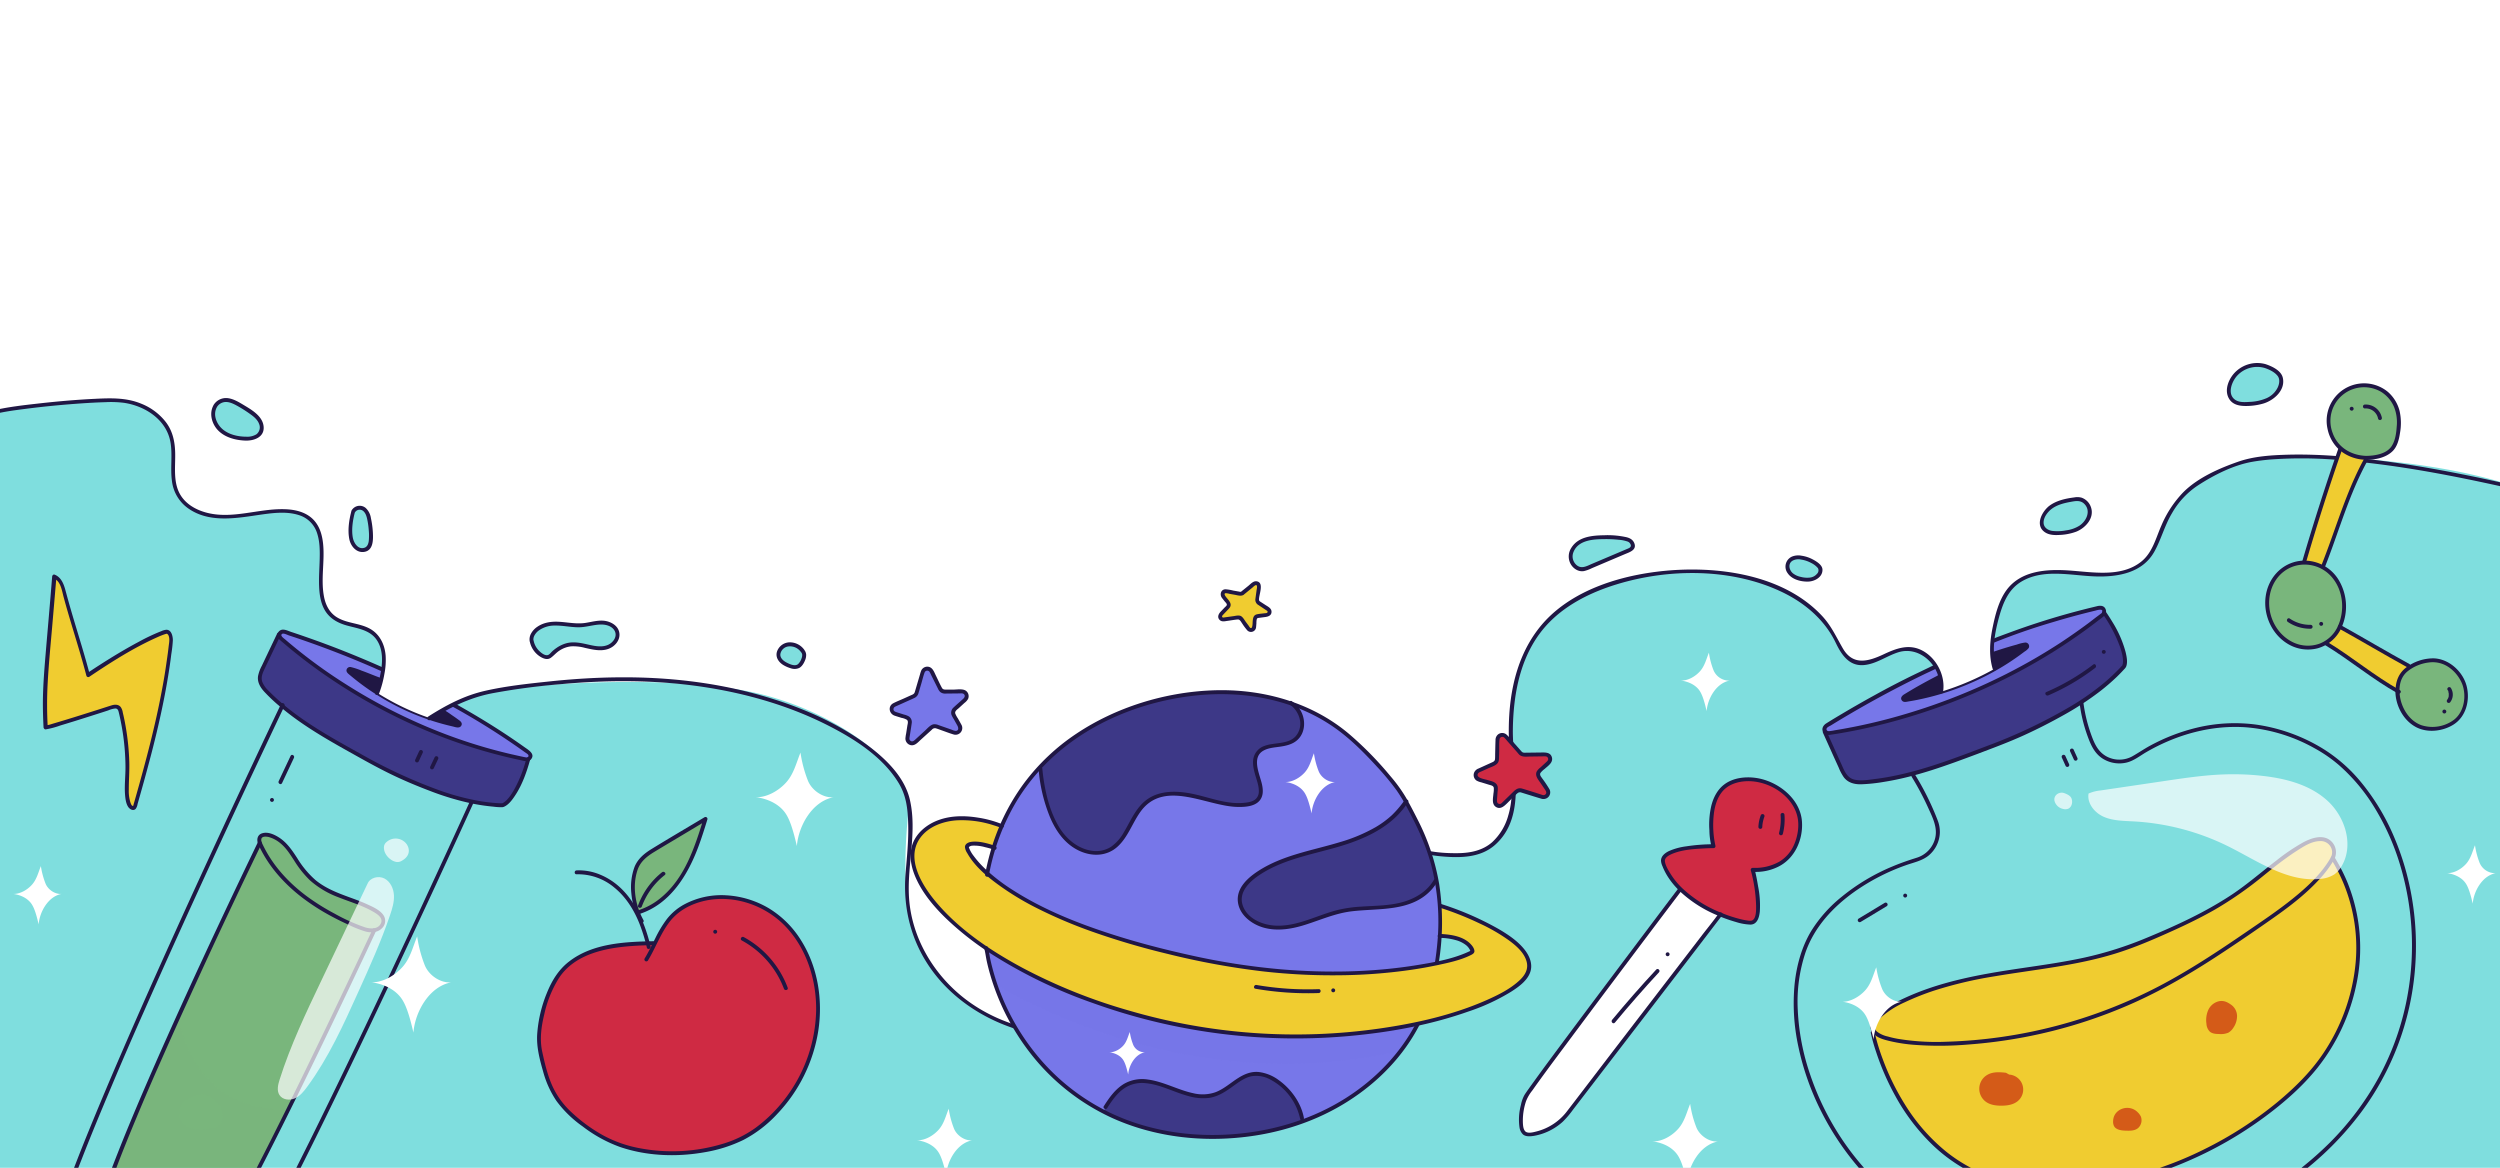 <svg xmlns="http://www.w3.org/2000/svg" viewBox="0 0 1284.47 600"><defs><style>.cls-1{isolation:isolate;}.cls-2{fill:#7fdede;}.cls-3{fill:#201744;}.cls-4{fill:#3d3887;}.cls-14,.cls-5{fill:#7777e9;}.cls-6{fill:#f0cc30;}.cls-13,.cls-14,.cls-7{mix-blend-mode:multiply;}.cls-8{mix-blend-mode:screen;}.cls-13,.cls-14,.cls-9{opacity:0.7;}.cls-10{fill:#fff;}.cls-11{fill:#d45b18;}.cls-12,.cls-13{fill:#79b67c;}.cls-15{fill:#cf2a43;}.cls-16{fill:none;}</style></defs><g class="cls-1"><g id="BACKGROUND"><rect class="cls-2" x="-1.49" y="-258.3" width="1287.45" height="858.3"/><path class="cls-3" d="M1041.19,332.69A127.82,127.82,0,0,1,1025,343.63l-.1-.19a28.21,28.21,0,0,1-1.31-7.32h0a169.51,169.51,0,0,1,16.88-5A.91.91,0,0,1,1041.19,332.69Z"/><path class="cls-3" d="M997.4,355.44a128.24,128.24,0,0,1-18.59,4.22.9.9,0,0,1-.58-1.67c6.3-3.89,12.39-7.29,18.17-10.21l.47-.15a15.74,15.74,0,0,1,.48,7.65Z"/><path class="cls-4" d="M946,394.87q-4.25-9.37-8.46-18.75l.33-.14a2,2,0,0,0,1.78.62c22.54-3.24,83.91-15.81,140.66-60.84a1.79,1.79,0,0,0,.67-1l.12,0c11.9,17.44,11.23,26.63,10.18,27.78-13.17,14.48-30.21,23.86-47.82,32.44-8.76,4.27-17.92,7.71-27.06,11.14-18.9,7.09-38.12,14.26-58.26,15.71-2.9.22-6.06.24-8.39-1.48C947.93,399.07,946.91,396.93,946,394.87Z"/><path class="cls-5" d="M1080.31,315.76c-56.75,45-118.12,57.6-140.66,60.84a2,2,0,0,1-1.78-.62,2.05,2.05,0,0,1,.44-3.14,537.87,537.87,0,0,1,56.26-30.47,22.37,22.37,0,0,1,2.3,5.26l-.47.15c-5.78,2.92-11.87,6.32-18.17,10.21a.9.9,0,0,0,.58,1.67,128.24,128.24,0,0,0,18.59-4.22A138.1,138.1,0,0,0,1025,343.63a127.82,127.82,0,0,0,16.24-10.94.91.91,0,0,0-.75-1.6,169.51,169.51,0,0,0-16.88,5h0a43.67,43.67,0,0,1,.18-6.74,389.72,389.72,0,0,1,54.86-17.2,2,2,0,0,1,2.4,2.61A1.79,1.79,0,0,1,1080.31,315.76Z"/><path class="cls-3" d="M994.34,341.37c-5.05,2.53-10.2,4.86-15.24,7.41q-8,4-15.84,8.34-8.4,4.61-16.63,9.5c-2.81,1.67-5.63,3.34-8.4,5.1-1.72,1.09-2.7,3.25-1.07,5,1.19,1.25,2.79.88,4.29.65,1.14-.17,2.27-.35,3.4-.54q4-.68,8-1.46,10.29-2.05,20.42-4.84a312.86,312.86,0,0,0,52.8-19.73,297.62,297.62,0,0,0,29.63-16.36q7.75-4.89,15.21-10.27,3.69-2.68,7.31-5.48c1.76-1.36,4.6-2.85,3.68-5.52-.69-2-2.6-2.16-4.37-1.74l-4.37,1.06q-5.52,1.38-11,2.9-15.26,4.27-30.13,9.78c-2.94,1.08-5.9,2.15-8.79,3.36-1.17.49-.65,2.42.54,1.93a324,324,0,0,1,31-10.82q10.74-3.25,21.67-5.88c.89-.22,4.37-1.38,3.61.79-.18.51-.76.81-1.16,1.13L1077,317.1c-1.29,1-2.6,2-3.91,3q-7,5.21-14.26,10a294,294,0,0,1-28.11,16.23,309.21,309.21,0,0,1-51.39,20.43,286.76,286.76,0,0,1-36.58,8.44,28.78,28.78,0,0,1-3,.46c-1.23.07-1.79-1-.87-1.88a9.39,9.39,0,0,1,1.69-1l2.31-1.42q7.81-4.74,15.76-9.23,14.64-8.25,29.76-15.58c2.33-1.12,4.7-2.18,7-3.33,1.15-.58.14-2.3-1-1.73Z"/><path class="cls-3" d="M995.9,346.92q-5.85,3-11.54,6.24-3,1.75-6,3.58c-1.15.71-2.22,1.94-1.11,3.25.87,1.05,2.31.57,3.47.38,1.5-.24,3-.51,4.49-.81q6.06-1.23,12-3a138.79,138.79,0,0,0,22.92-9.18,130.46,130.46,0,0,0,11.71-6.73q2.87-1.86,5.63-3.85c.91-.66,1.81-1.34,2.7-2a7.47,7.47,0,0,0,2.15-1.87,1.92,1.92,0,0,0-1.73-2.81,20,20,0,0,0-4.35,1.05c-4.36,1.17-8.67,2.54-12.92,4-1.21.42-.69,2.36.53,1.93,3.4-1.19,6.83-2.3,10.29-3.3,1.27-.36,2.54-.71,3.81-1l1.6-.41a6.25,6.25,0,0,1,.72-.17c.19,0,.27,0,.23-.19l-.57.46a127.55,127.55,0,0,1-19.74,12.65,134.09,134.09,0,0,1-38.72,13.14l-1.67.28-.76.11.13,0,.84-.52q2.87-1.75,5.79-3.43c3.65-2.1,7.37-4.1,11.13-6,1.15-.58.14-2.3-1-1.72Z"/><path class="cls-3" d="M936.68,376.63,942,388.45l2.73,6a24.83,24.83,0,0,0,2.57,4.86c2.14,2.85,5.39,3.7,8.83,3.65a86.87,86.87,0,0,0,12-1.27c16.51-2.63,32.26-8.49,47.84-14.33,7.94-3,15.89-5.95,23.61-9.45,7-3.18,13.93-6.71,20.66-10.49a151.66,151.66,0,0,0,18.77-12.27,107,107,0,0,0,8.63-7.44q2-1.94,3.87-4a4,4,0,0,0,.93-1.34c.82-2.28.18-5.2-.36-7.46a56.67,56.67,0,0,0-6.77-15.38c-1.07-1.8-2.21-3.55-3.39-5.28-.71-1.06-2.45-.06-1.72,1a72.49,72.49,0,0,1,9,17c.92,2.72,1.88,5.9,1.47,8.81,0-.14-.26.9-.13.6-.06.14-.21.29,0,.08-.54.59-1.08,1.17-1.63,1.75a100.11,100.11,0,0,1-7.89,7.38,132.34,132.34,0,0,1-17.77,12.4,267.72,267.72,0,0,1-41.78,19.79c-14.95,5.68-30,11.54-45.63,15-3.94.88-7.92,1.61-11.93,2.11-3.53.44-7.62,1.22-11.14.39-3.88-.91-5.19-4.63-6.67-7.9q-2.58-5.69-5.14-11.38l-2.61-5.8c-.53-1.18-2.26-.16-1.73,1Z"/><path class="cls-3" d="M996.4,348.78a1,1,0,0,0,0-2,1,1,0,0,0,0,2Z"/><path class="cls-3" d="M982.13,399a140.2,140.2,0,0,1,8.42,15.77c2.26,5,5.11,10.33,3.7,15.94a14,14,0,0,1-9.51,10c-4.11,1.29-8.17,2.68-12.14,4.35a104.27,104.27,0,0,0-26.22,15.59,70.18,70.18,0,0,0-15.7,17.53c-5,8.25-7.57,17.71-8.61,27.23A104.53,104.53,0,0,0,924,537.84a135.91,135.91,0,0,0,12,33.75,143.58,143.58,0,0,0,21.88,31.62,135.22,135.22,0,0,0,31.18,25.35,131.23,131.23,0,0,0,40.12,15.4,150.66,150.66,0,0,0,48.86,1.64c19.24-2.4,38-8,55.88-15.38a209.11,209.11,0,0,0,46.76-26.31A161.82,161.82,0,0,0,1213,571.64a142.48,142.48,0,0,0,27.77-73.41,146.22,146.22,0,0,0-1.43-36.07,138.84,138.84,0,0,0-9.57-32.78,113.74,113.74,0,0,0-16.09-26.76,79.8,79.8,0,0,0-21.05-18.48A90,90,0,0,0,1159,372.27a83.68,83.68,0,0,0-30.49,1.65,99,99,0,0,0-23.73,9.16c-3.16,1.7-6.1,3.76-9.22,5.51a13.89,13.89,0,0,1-13,.18c-4.8-2.47-6.67-7.14-8.38-12a77.94,77.94,0,0,1-3.68-15.23c-.17-1.27-2.1-.73-1.92.54a77.76,77.76,0,0,0,3.84,15.7c1.7,4.71,3.57,9.23,7.94,12a16.06,16.06,0,0,0,12.31,2c3.72-.91,6.8-3.45,10.06-5.34,15.69-9.1,33.77-14.17,52-12.7a86.09,86.09,0,0,1,34.65,10.81,72.62,72.62,0,0,1,12.28,8.5,94,94,0,0,1,18.64,22.37,125.92,125.92,0,0,1,13.06,29.7,143.89,143.89,0,0,1,2.65,71.12A140.1,140.1,0,0,1,1222.47,553a147.61,147.61,0,0,1-25.61,34.25,179,179,0,0,1-39.26,29.37,237.42,237.42,0,0,1-53.87,21.86,170.88,170.88,0,0,1-52.41,6.22,135.08,135.08,0,0,1-44-9.38,129.79,129.79,0,0,1-35.13-21.15,138.75,138.75,0,0,1-25.91-29A140.33,140.33,0,0,1,930,552a118.73,118.73,0,0,1-6.33-33.1,80.07,80.07,0,0,1,4-29.64c4.57-13,14-23.16,25.08-31.07a108.21,108.21,0,0,1,26.36-13.61c4.06-1.46,8.46-2.26,11.86-5.07a16,16,0,0,0,5.7-11.61,16.39,16.39,0,0,0-1.18-6.57c-1.08-2.81-2.26-5.59-3.52-8.32a139,139,0,0,0-8.09-15.07c-.67-1.09-2.4-.09-1.73,1Z"/><path class="cls-6" d="M962.86,529.83a8.7,8.7,0,0,0,4.34,2.9c17.34,6.16,52.94,3.57,78.44-2,51.92-11.35,82-32.41,118.72-57.73,14.73-10.16,27.75-20.69,34.17-32.15,22.87,36.8,12.72,78.43-6.66,104.61s-77.57,68.83-146.06,64.64-83.62-79.54-83.62-79.54Z"/><g class="cls-7"><path class="cls-6" d="M1198.53,440.84c-.14.26-.31.52-.46.78,6.66,29.06-2.75,58.15-17.59,78.2-19.36,26.17-77.57,68.83-146.06,64.64-36.51-2.24-57.86-24.69-69.83-45.17,6.4,20,27.22,67.49,81.22,70.8,68.49,4.19,126.7-38.47,146.06-64.64S1221.4,477.64,1198.53,440.84Z"/></g><path class="cls-6" d="M1195.67,431.93c3.09,1.63,4.56,5.87,2.86,8.91-6.42,11.46-19.44,22-34.17,32.15-36.74,25.32-66.8,46.38-118.72,57.73-25.5,5.58-61.1,8.17-78.44,2a8.7,8.7,0,0,1-4.34-2.9,5.58,5.58,0,0,1-.74-1.58,3.12,3.12,0,0,1,.09-2.24c1.17-2.3,7.36-7.5,9.84-8.84,40.8-22.17,84.11-15.43,125.81-32.18,58.14-23.37,58.33-34.16,84.09-50.23C1186.17,432.13,1191.82,429.9,1195.67,431.93Z"/><g class="cls-8"><path class="cls-6" d="M1195.67,431.93c3.09,1.63,4.56,5.87,2.86,8.91-6.42,11.46-19.44,22-34.17,32.15-36.74,25.32-66.8,46.38-118.72,57.73-25.5,5.58-61.1,8.17-78.44,2a8.7,8.7,0,0,1-4.34-2.9,5.58,5.58,0,0,1-.74-1.58,3.12,3.12,0,0,1,.09-2.24c1.17-2.3,7.36-7.5,9.84-8.84,40.8-22.17,84.11-15.43,125.81-32.18,58.14-23.37,58.33-34.16,84.09-50.23C1186.17,432.13,1191.82,429.9,1195.67,431.93Z"/></g><path class="cls-3" d="M1199.4,441.34a7.83,7.83,0,0,0-2.94-10.12c-4-2.38-9.18-.48-12.92,1.48a100.78,100.78,0,0,0-14.06,9.5c-7.62,5.84-14.84,12.16-22.86,17.49-13.6,9-28.59,15.9-43.64,22.13a187.24,187.24,0,0,1-32.13,10.2c-10.56,2.29-21.26,3.81-31.94,5.38-21.65,3.19-43.37,6.94-63.17,16.73a42.8,42.8,0,0,0-5.78,3.19,49.48,49.48,0,0,0-4.39,3.53,26.08,26.08,0,0,0-3.65,3.78,4.58,4.58,0,0,0-.28,5.1c1.81,3.47,6.47,4.49,10,5.32a81.32,81.32,0,0,0,11.49,1.74,173.55,173.55,0,0,0,27.83-.1,258.56,258.56,0,0,0,28.81-3.75A253.06,253.06,0,0,0,1096.8,515c16.32-7.37,31.67-16.61,46.56-26.51q11.64-7.72,23.07-15.75c8.86-6.18,17.66-12.75,25-20.72a59,59,0,0,0,8-10.7,1,1,0,0,0-1.73-1c-4.75,8.4-12,15.16-19.46,21.18-7.87,6.37-16.33,12-24.68,17.72-14.3,9.79-28.79,19.36-44.15,27.42A252.51,252.51,0,0,1,1000,535.23a121,121,0,0,1-25-1.51c-1.7-.31-3.39-.69-5-1.16a14.16,14.16,0,0,1-5.43-2.37,4.13,4.13,0,0,1-1.57-2.86,3,3,0,0,1,1-2.13,37.19,37.19,0,0,1,4-3.79,46.89,46.89,0,0,1,10.69-6.47,132.5,132.5,0,0,1,15.25-6.05,209.5,209.5,0,0,1,30.78-7.26c20.76-3.51,41.86-5.44,62-11.66,10.21-3.14,20.08-7.44,29.79-11.83,7.29-3.3,14.49-6.82,21.44-10.78a189.42,189.42,0,0,0,25.27-17.66c3.54-2.86,7.08-5.71,10.77-8.38,2.08-1.51,4.2-3,6.36-4.36,3.46-2.24,7.34-4.72,11.59-4.82a5.91,5.91,0,0,1,5.23,2.47,5.64,5.64,0,0,1,.49,5.72C1197.08,441.47,1198.8,442.48,1199.4,441.34Z"/><path class="cls-3" d="M961.23,530.81a83.58,83.58,0,0,0,2.67,9.59,130.74,130.74,0,0,0,9.69,22.33,105.28,105.28,0,0,0,19.24,25.43A82.49,82.49,0,0,0,1023.91,607c15.53,5.11,32.49,5.2,48.61,3.44a179.76,179.76,0,0,0,50.76-13.53,198.78,198.78,0,0,0,40.7-23.35c9.75-7.26,19.08-15.41,26.69-24.92a101.88,101.88,0,0,0,19.88-42.31,89.92,89.92,0,0,0-4.56-53.2,93.08,93.08,0,0,0-6.59-12.79c-.68-1.09-2.41-.09-1.73,1a86.71,86.71,0,0,1,12.63,53.28A100,100,0,0,1,1193.8,541c-6.49,9.74-14.94,18-23.94,25.46a194.59,194.59,0,0,1-37.1,23.91,184.53,184.53,0,0,1-48.37,16.33,160.3,160.3,0,0,1-27,2.7,110.34,110.34,0,0,1-24.2-2,79.34,79.34,0,0,1-33.45-15.85,96.84,96.84,0,0,1-21.12-24.26A125.91,125.91,0,0,1,967.27,544a105.6,105.6,0,0,1-4-13.13c0-.21-.09-.41-.13-.62-.26-1.26-2.19-.73-1.93.53Z"/><path class="cls-3" d="M1052.39,357.28a112.78,112.78,0,0,0,24.11-14.13c1-.77,0-2.51-1-1.72a113.2,113.2,0,0,1-24.11,14.13c-1.18.5-.16,2.23,1,1.72Z"/><path class="cls-3" d="M1080.9,335.93a1,1,0,0,0,0-2,1,1,0,0,0,0,2Z"/><path class="cls-3" d="M1063.65,386.11l1.92,4.22a1,1,0,0,0,1.37.36,1,1,0,0,0,.35-1.37l-1.91-4.22a1,1,0,0,0-1.37-.36,1,1,0,0,0-.36,1.37Z"/><path class="cls-3" d="M1059.39,389.32l1.91,4.22a1,1,0,0,0,1.37.36,1,1,0,0,0,.36-1.37l-1.91-4.22a1,1,0,0,0-1.37-.36,1,1,0,0,0-.36,1.37Z"/><path class="cls-3" d="M955.91,473.72l13.46-8.13a1,1,0,0,0-1-1.73L954.9,472a1,1,0,0,0,1,1.72Z"/><path class="cls-3" d="M978.86,461.14a1,1,0,0,0,0-2,1,1,0,0,0,0,2Z"/><g class="cls-9"><path class="cls-10" d="M1073.08,407.68c-.87,5.08,3.11,9.95,7.84,12s10,2.06,15.2,2.34a124.78,124.78,0,0,1,48.49,12.71c15.29,7.57,30.51,18.63,47.48,16.84a15.63,15.63,0,0,0,7.37-2.38,13.91,13.91,0,0,0,4-4.8c5.83-10.67,1.35-24.78-7.66-33s-21.44-11.43-33.53-12.77a133.81,133.81,0,0,0-19.51-.74c-10,.34-20,1.81-29.87,3.27l-33.82,5a19.44,19.44,0,0,0-5.79,1.48"/></g><g class="cls-9"><path class="cls-10" d="M1060.63,407.51c-2.4-.89-5.19.77-5.13,3.33a4.07,4.07,0,0,0,.07.61,5.69,5.69,0,0,0,4.17,4.11,4.41,4.41,0,0,0,2.78,0c2-.8,2.64-3.67,1.65-5.64C1063.63,408.82,1062,408,1060.63,407.51Z"/></g><path class="cls-11" d="M1030.65,551.18c-3.21-.38-6.65-.59-9.47,1a8.26,8.26,0,0,0-.61,14.07c2.2,1.49,5,1.83,7.64,1.84,3.09,0,6.39-.48,8.7-2.54a7.7,7.7,0,0,0-4.62-13.44Z"/><path class="cls-11" d="M1098.35,571.5c-4.31-4.48-12.28-2-12.65,4.25v.14a5.25,5.25,0,0,0,.38,2.52c1,2.08,3.77,2.44,6.08,2.51s4.57.09,6.29-1.27a5.39,5.39,0,0,0,1.49-6A7.87,7.87,0,0,0,1098.35,571.5Z"/><path class="cls-11" d="M1146.66,516.47a7.2,7.2,0,0,1,2.71,5.59,10.65,10.65,0,0,1-1.91,6,7.32,7.32,0,0,1-2.6,2.53,9.75,9.75,0,0,1-4.83.66c-1.65,0-3.44-.16-4.68-1.24a6.11,6.11,0,0,1-1.7-4,12.9,12.9,0,0,1,1-7.24,8.06,8.06,0,0,1,5.64-4.39C1143,513.92,1145,515.26,1146.66,516.47Z"/><path class="cls-4" d="M144.18,327.75a277.27,277.27,0,0,0,59.41,39.46,269.19,269.19,0,0,0,66.71,22.9,1.75,1.75,0,0,0,1.1-.1l0,.1c-5.15,18.68-12,23.66-13.39,23.62-18-.63-34.66-7-51.12-14.23-8.2-3.6-16-8-23.86-12.32-16.2-9-32.63-18.23-45.61-31.47-1.87-1.91-3.76-4.1-3.95-6.76-.13-2.06.78-4,1.67-5.91,2.69-5.68,5.41-11.36,8.1-17l.31,0A1.8,1.8,0,0,0,144.18,327.75Z"/><path class="cls-5" d="M271.79,386.76a369,369,0,0,0-39.31-24.87c-2,1-3.91,2.06-5.8,3.19,4.12,2.56,7.21,4.72,9.2,6.22a.82.82,0,0,1-.65,1.47,115.49,115.49,0,0,1-14.46-3.88,119.92,119.92,0,0,1-14.12-5.78A127.91,127.91,0,0,1,193.84,356a116,116,0,0,1-14.54-10.85.83.83,0,0,1,.81-1.41c5.59,1.8,10.83,3.73,15.67,5.72a52.55,52.55,0,0,0,1.07-5.34A495.23,495.23,0,0,0,146,324.57a1.9,1.9,0,0,0-2.45,1.46,1.8,1.8,0,0,0,.6,1.72,277.27,277.27,0,0,0,59.41,39.46,269.19,269.19,0,0,0,66.71,22.9,1.75,1.75,0,0,0,1.1-.1A1.89,1.89,0,0,0,271.79,386.76Z"/><path class="cls-3" d="M235.23,372.77a115.49,115.49,0,0,1-14.46-3.88q2.89-2,5.91-3.81c4.12,2.56,7.21,4.72,9.2,6.22A.82.82,0,0,1,235.23,372.77Z"/><path class="cls-3" d="M180.11,343.71c5.59,1.8,10.83,3.73,15.67,5.72-.55,2.25-1.23,4.46-1.94,6.54a116,116,0,0,1-14.54-10.85A.83.83,0,0,1,180.11,343.71Z"/><path class="cls-3" d="M197.69,343.38q-13-5.83-26.28-10.93-7.09-2.71-14.28-5.21c-2.51-.88-5-1.73-7.56-2.57-1.82-.6-4.25-2-6-.51a2.88,2.88,0,0,0-.13,4.29c.77.77,1.65,1.45,2.48,2.16q3.13,2.68,6.38,5.27,8.53,6.81,17.61,12.91a286,286,0,0,0,48.63,26.38,275.1,275.1,0,0,0,26.74,9.69q7.11,2.16,14.35,3.92c2.51.61,5,1.19,7.57,1.72,1.84.39,4.18,1.33,5.62-.37,2.33-2.75-1.36-4.83-3.28-6.21q-3.81-2.71-7.69-5.32c-7.23-4.85-14.65-9.43-22.19-13.78-2.22-1.29-4.46-2.55-6.7-3.79-1.13-.63-2.14,1.1-1,1.72a372.37,372.37,0,0,1,37.91,23.86,10,10,0,0,1,1.34,1,.91.91,0,0,1,.27,1c-.26.75-1,.57-1.64.46-2.32-.45-4.63-1-6.94-1.51q-6.85-1.59-13.62-3.54-12.81-3.7-25.2-8.67a282.48,282.48,0,0,1-46.55-23.9,263,263,0,0,1-31-22.9c-.64-.56-2.77-1.92-1.65-2.82.74-.6,2.66.44,3.45.7l3.7,1.23q6.87,2.32,13.66,4.83,12.8,4.74,25.3,10.16,2.85,1.25,5.68,2.52c1.17.52,2.19-1.2,1-1.73Z"/><path class="cls-3" d="M196.15,348.5c-3.47-1.16-6.84-2.7-10.3-3.91a35.8,35.8,0,0,0-5.61-1.86,1.85,1.85,0,0,0-2.23,1.7c0,1.13,1.05,1.82,1.81,2.47,1,.83,2,1.65,3,2.45q3.94,3.12,8.12,5.91a123.88,123.88,0,0,0,41.44,17.93c1.36.3,3.5,1.24,4.52-.19.86-1.22,0-2.24-1-2.95q-1.85-1.37-3.75-2.64a46.09,46.09,0,0,0-5-3.22c-1.15-.58-2.17,1.15-1,1.72a57.91,57.91,0,0,1,6.91,4.54l1.27.91a4,4,0,0,0,.67.49c.07,0,.71.21.06-.14a11.37,11.37,0,0,0-2.36-.5c-.93-.21-1.86-.44-2.78-.67a118.38,118.38,0,0,1-18.42-6.3,122.52,122.52,0,0,1-29.69-18.31l-1.22-1c-.08-.07-.29-.3-.37-.32-.15-.24-.26-.2-.34.11l.7.22q2.63.86,5.22,1.77c3.31,1.17,6.54,2.65,9.86,3.76,1.22.4,1.75-1.53.53-1.93Z"/><path class="cls-3" d="M142.41,325.49l-5.34,11.22-2.55,5.38a18.84,18.84,0,0,0-1.94,5.28c-.46,3.21,1.24,5.9,3.33,8.17a87.51,87.51,0,0,0,7.87,7.41c10.88,9.25,23.29,16.44,35.71,23.38,6.88,3.85,13.75,7.73,20.84,11.2,6.75,3.31,13.73,6.24,20.76,8.9a140.12,140.12,0,0,0,21.32,6.38,98.13,98.13,0,0,0,11.05,1.64,29.85,29.85,0,0,0,4.62.28,2.93,2.93,0,0,0,1-.28c2.45-1.13,4.3-3.78,5.72-5.95,3.59-5.48,5.81-11.85,7.56-18.12a1,1,0,0,0-1.93-.53A67.33,67.33,0,0,1,264,406c-1.33,2.24-3,4.84-5.15,6.27a6,6,0,0,1-.77.45c.27-.13-.05,0-.14,0s.14,0,.14,0l-1,0a87.83,87.83,0,0,1-10.84-1.18,125.92,125.92,0,0,1-20.37-5.44,260.56,260.56,0,0,1-40.25-18.59c-11.93-6.63-24-13.24-34.88-21.47-3.06-2.31-6-4.76-8.85-7.36-1.39-1.27-2.75-2.58-4.05-3.93a12.27,12.27,0,0,1-3.11-4.5c-.66-2,0-4,.88-5.87s1.82-3.83,2.73-5.74c1.91-4,3.84-8.07,5.75-12.11.55-1.16-1.17-2.17-1.72-1Z"/><path class="cls-3" d="M144.37,361.74q-1.85,3.86-3.67,7.72-5,10.53-9.95,21.09-7.27,15.49-14.49,31-8.78,18.92-17.45,37.88Q89.42,480,80.19,500.62T62,542q-8.22,19-16.08,38.19c-4.3,10.56-8.5,21.17-12.35,31.9a119.08,119.08,0,0,0-4.69,14.55,41.57,41.57,0,0,0,.25,19.21C32.25,658,40.87,668,51.32,674.61c10.66,6.74,23.69,10.32,36.3,9a43.17,43.17,0,0,0,31.85-18.95c5.24-7.81,9.69-16.23,14.17-24.49,5.88-10.84,11.54-21.79,17.11-32.79q9.66-19,19-38.24,9.84-20.19,19.48-40.47,9.27-19.46,18.39-39,8-17.16,16-34.35,6-13,12-26.06,3.33-7.26,6.63-14.53l.86-1.88c.52-1.16-1.2-2.18-1.73-1-1.15,2.54-2.3,5.07-3.46,7.61q-4.69,10.31-9.44,20.6-7,15.15-14,30.29-8.53,18.34-17.16,36.66-9.39,19.89-18.91,39.71t-19.24,39.47q-8.93,18-18.17,35.89c-5.07,9.75-10.23,19.46-15.68,29-2.09,3.66-4.23,7.3-6.46,10.88a42,42,0,0,1-13.58,13.78c-10.75,6.58-24,7.45-36.06,4.36s-23.56-10.16-31-20.28a40.6,40.6,0,0,1-6.44-36.13c2.9-9.63,6.65-19.06,10.31-28.41,4.68-12,9.59-23.86,14.6-35.7Q65.11,539.54,74,519.56q9.1-20.62,18.42-41.16,8.92-19.72,18-39.37,7.91-17.13,15.89-34.22,6.06-12.94,12.16-25.87,3.39-7.19,6.79-14.34c.3-.62.59-1.24.88-1.85.56-1.16-1.17-2.17-1.72-1Z"/><path class="cls-3" d="M215.12,391.21l2-4.33a1,1,0,1,0-1.73-1l-2,4.33a1,1,0,0,0,.36,1.37,1,1,0,0,0,1.37-.36Z"/><path class="cls-3" d="M222.81,394.84l2.27-4.81a1,1,0,0,0-.36-1.37,1,1,0,0,0-1.37.36l-2.27,4.81a1,1,0,0,0,1.73,1Z"/><path class="cls-3" d="M149.31,388.36l-6.13,13c-.54,1.16,1.18,2.18,1.73,1l6.12-13c.55-1.16-1.17-2.17-1.72-1Z"/><path class="cls-3" d="M139.74,412a1,1,0,0,0,0-2,1,1,0,0,0,0,2Z"/><path class="cls-12" d="M133.47,433c9.2,21,29.88,34.67,51.07,43.37,2.45,1,5.06,2,7.65,1.57,0,0-79,170.25-93.36,179.48s-46,1.79-49.6-23.72C46.25,612.6,133.47,433,133.47,433Z"/><path class="cls-12" d="M196.91,472.61c.38,2.61-2.11,4.94-4.72,5.36s-5.2-.57-7.65-1.57c-21.19-8.7-41.87-22.4-51.07-43.37,0,0-.95-2.75.94-3.68s4.16-.32,6.06.55c12,5.48,10.77,18.63,27.83,27.54,8.08,4.2,17.3,6,25,10.79C195,469.28,196.64,470.67,196.91,472.61Z"/><g class="cls-8"><path class="cls-12" d="M196.91,472.61c.38,2.61-2.11,4.94-4.72,5.36s-5.2-.57-7.65-1.57c-21.19-8.7-41.87-22.4-51.07-43.37,0,0-.95-2.75.94-3.68s4.16-.32,6.06.55c12,5.48,10.77,18.63,27.83,27.54,8.08,4.2,17.3,6,25,10.79C195,469.28,196.64,470.67,196.91,472.61Z"/></g><path class="cls-13" d="M147.92,570.28c-36.11-.19-51-22.77-56.37-47.73C69.67,570.92,47.71,623,49.23,633.73c3.61,25.51,35.21,33,49.6,23.72C105.68,653.05,127.24,612,147.92,570.28Z"/><path class="cls-3" d="M132.6,433.53c4.88,11,13,20.18,22.46,27.48a112,112,0,0,0,15.65,10q3.94,2.1,8,3.94a58.4,58.4,0,0,0,9.1,3.65c2.94.77,6.19.6,8.44-1.68a5.22,5.22,0,0,0,.7-6.8c-1.75-2.49-5-4-7.7-5.23-3.08-1.45-6.28-2.63-9.48-3.79-6.26-2.29-12.56-4.68-17.75-9a48.33,48.33,0,0,1-9.3-11.19c-2.56-3.94-5.2-7.89-9.21-10.51-2.52-1.64-6-3.27-9-2.2-2.17.76-2.7,3-2,5.06.41,1.22,2.34.7,1.93-.53a3.28,3.28,0,0,1-.16-1.7c.37-1.55,2.81-1.23,3.94-.93a15.94,15.94,0,0,1,5.85,3.16c3,2.45,5,5.71,7.09,8.9a52,52,0,0,0,8.14,10.19A46.64,46.64,0,0,0,174,461.06c5.82,2.31,11.89,4.06,17.36,7.15,2.08,1.18,5.67,3.21,4.36,6.16-1.44,3.2-5.46,2.93-8.23,2.06a94.91,94.91,0,0,1-15.55-7,114.09,114.09,0,0,1-14.14-8.83c-9.92-7.32-18.4-16.68-23.43-28C133.81,431.35,132.09,432.36,132.6,433.53Z"/><path class="cls-3" d="M132.6,432.52q-1.35,2.78-2.68,5.57-3.64,7.55-7.24,15.12-5.31,11.15-10.55,22.33Q105.77,489.1,99.5,502.7q-6.8,14.79-13.45,29.65T73,562.11c-3.91,9.14-7.75,18.32-11.43,27.56-3,7.6-6,15.23-8.56,23a106.09,106.09,0,0,0-4.45,16,18.27,18.27,0,0,0-.34,4.89,30.24,30.24,0,0,0,6.85,15.81c7.11,8.58,18.7,13.09,29.71,12.88,6.37-.12,13.33-1.73,17.53-6.83a107.14,107.14,0,0,0,9-13.43c4.18-7,8.1-14.14,12-21.32,4.72-8.79,9.31-17.66,13.84-26.55q7.37-14.48,14.52-29,7.07-14.33,14-28.71,6.16-12.79,12.26-25.62,4.69-9.87,9.34-19.75,2.61-5.55,5.2-11.1c.22-.49.44-1,.67-1.45.54-1.16-1.19-2.18-1.73-1q-1.35,2.93-2.72,5.83-3.68,7.86-7.37,15.69-5.38,11.37-10.81,22.73-6.52,13.63-13.15,27.24-7,14.46-14.22,28.86-7,14.06-14.25,28c-4.24,8.16-8.55,16.28-13,24.31-3.38,6.07-6.83,12.12-10.64,17.93-1.23,1.88-2.64,3.94-3.93,5.55a24.66,24.66,0,0,1-1.65,1.9c-.23.23-.47.45-.71.67s-.08.12-.48.37c-8.5,5.44-20.31,4.45-29.25.66a32.76,32.76,0,0,1-13.35-10.12,28.34,28.34,0,0,1-4.16-7.71,31,31,0,0,1-1.19-4.52,9.55,9.55,0,0,1-.26-1.81,18.94,18.94,0,0,1,.49-4.85c.48-2.46,1.13-4.89,1.83-7.3,2-6.82,4.4-13.51,6.91-20.15,3.23-8.58,6.68-17.09,10.21-25.55q6-14.49,12.39-28.85,6.54-14.85,13.28-29.63,6.47-14.21,13-28.34,5.73-12.35,11.56-24.63,4.39-9.33,8.86-18.62,2.46-5.13,4.94-10.27l.64-1.33c.56-1.15-1.16-2.17-1.73-1Z"/><g class="cls-9"><path class="cls-10" d="M188.8,454.09l-23.73,49.78c-7.92,16.62-15.88,33.31-21.42,50.87-.82,2.6-1.54,5.62-.05,7.9,1.61,2.47,5.24,2.88,7.92,1.68s4.62-3.6,6.36-6c10.92-14.85,18.59-31.8,26.18-48.6,5.87-13,11.75-26,16.35-39.56,1.11-3.28,2.17-6.67,2-10.13s-1.8-7.05-4.87-8.66-7.55-.45-8.75,2.8"/></g><g class="cls-9"><path class="cls-10" d="M209,433.81c1.76,2.69,1.65,6.31-2.92,8.64a4,4,0,0,1-2.51.4,7.09,7.09,0,0,1-2.79-1.24c-2.25-1.57-3.92-4.3-3.44-7a3.59,3.59,0,0,1,1.2-1.93A7,7,0,0,1,209,433.81Z"/></g><g class="cls-7"><path class="cls-12" d="M102.69,562.52a13.28,13.28,0,0,0-8.29,4,8.67,8.67,0,0,0-2,3.72C91,575.82,95,579.1,99.22,580a25.13,25.13,0,0,0,8,0,11.16,11.16,0,0,0,4.17-1.06c3-1.67,3.81-5.91,2.48-9.07-.72-1.7-2.81-3.76-4.6-5.31A8.31,8.31,0,0,0,102.69,562.52Z"/><path class="cls-12" d="M131.39,520.51c-2.08-.6-4.28,1.54-4.09,3.69a4.7,4.7,0,0,0,4.45,3.93,4.61,4.61,0,0,0,4.58-2.81,3.39,3.39,0,0,0-2.5-4.37Z"/><path class="cls-12" d="M138.71,468.33c-3.13-2.77-8.07-1.17-9.49,2.76a20,20,0,0,0-1,6.73c0,3.39.73,7.41,4.1,8.59A5.73,5.73,0,0,0,138,485c2.58-2.4,3.07-6,3-9.37a13.65,13.65,0,0,0-1.58-6.54A3.24,3.24,0,0,0,138.71,468.33Z"/></g><path class="cls-10" d="M196.85,344.09c1-7.55.12-14.94-5.77-19.23-5.58-4.07-13.62-3.34-19.26-7.36-15.18-10.8,1.63-40.63-13.48-51.53-3.23-2.32-7.31-3.13-11.28-3.32-10-.46-19.89,2.56-29.93,2.9s-21.38-2.93-25.86-11.91-.53-19.79-3.31-29.28c-3.29-11.21-15.43-17.94-27.09-18.63S3.69,209-7.21,213V-268.46l508.92-1.07v.6a73.9,73.9,0,0,0-28.3,24.34c-5.27,7.66-8.91,18.46-3.28,25.86,2.42,3.21,6.16,5.11,9.85,6.74,20.82,9.24,45.44,14.11,59.16,32.29,7.7,10.22,10.64,23.14,15.43,35s12.84,23.85,25.25,27c11.62,3,23.77-2.73,33.23-10.14s17.48-16.69,27.83-22.76,24.36-8.3,33.9-1c4,3,6.77,7.37,10.35,10.85,11.5,11.14,31.79,11.38,43.55.53,14.46-13.37,15.28-38.67,32.41-48.37,11.19-6.33,25.29-3.45,37.63-7,18.08-5.19,29.92-24.77,28.86-43.54s-8-27.81-31-31.39l506.21-1-3.71,518.88c1.7,1-.31,4.91-2.2,4.22C1246,233,1172.06,233.24,1157,236.07c-12.48,2.34-26.57,10.24-33,15.94s-10.73,13.39-13.91,21.34c-1.76,4.44-3.26,9.11-6.24,12.86-7.85,9.75-22.49,9.64-35,8.41s-26.89-2.05-35.49,7a28.24,28.24,0,0,0-6.07,11.08,81.46,81.46,0,0,0-3.69,16.65,43.67,43.67,0,0,0-.18,6.74,28.21,28.21,0,0,0,1.31,7.32l.1.19a138.1,138.1,0,0,1-27.55,11.81l0-.16a15.74,15.74,0,0,0-.48-7.65,22.37,22.37,0,0,0-2.3-5.26c-3.5-5.83-9.82-10.33-17.84-8.63-10.11,2.14-25.18,16.94-32.2-2.92-12.62-35.68-103.48-60.19-153.95-6.27-12.73,13.61-15.39,39.5-14.33,53.85.78,10.62,2.18,21.27,1.32,31.88S772,432.1,762.43,436.73c-5.34,2.6-11.5,2.8-17.42,2.56-10.85-.44-22.46-2.66-30-10.49-10.15-10.55-11.18-29.45-24.53-35.46-4.5-2-9.69-2.06-14.53-1.13-24.42,4.75-37.71,31.24-44,55.32s-10.35,50.93-28.82,67.62c-11.25,10.16-26.49,15-41.58,16.43-21.41,2-43.69-2.41-61.64-14.23s-31.18-31.28-33.62-52.65c-1.92-16.77-1.11-33.53.7-50.32s-31.66-46.7-76.16-57.75c-33.84-8.4-94.46-7.51-134.13-2.12a76,76,0,0,0-24.26,7.38c-2,1-3.91,2.06-5.8,3.19s-4,2.47-5.91,3.81a119.92,119.92,0,0,1-14.12-5.78A127.91,127.91,0,0,1,193.84,356c.71-2.08,1.39-4.29,1.94-6.54A52.55,52.55,0,0,0,196.85,344.09Z"/><path class="cls-3" d="M194.74,356.41a54.52,54.52,0,0,0,2.78-10.27,36.43,36.43,0,0,0,.61-9.32c-.45-5.68-3-11-8.13-13.82-5.34-2.93-11.89-2.67-17.05-5.94-3.64-2.31-5.6-6.13-6.43-10.25-1.82-9,.42-18.34-.52-27.44-.42-4-1.45-8-4-11.25-3.6-4.59-9.33-6.2-15-6.47-13.9-.66-27.76,5.51-41.54,1.57-5.3-1.52-10.34-4.53-13.06-9.47-3.3-6-2.35-13.26-2.38-19.84,0-6.14-1-12.06-4.82-17.06a30.05,30.05,0,0,0-12.76-9.49c-7.68-3.14-15.74-2.85-23.86-2.44-9.48.47-18.95,1.29-28.38,2.35-8.17.92-16.49,1.83-24.49,3.8-1.18.3-2.34.66-3.5,1s-.69,2.34.53,1.93c6.71-2.23,13.9-3.09,20.88-4,9.45-1.21,19-2.11,28.45-2.76,4-.27,8-.49,12-.6a54.79,54.79,0,0,1,9.67.33c11,1.65,21.95,8.79,23.88,20.44,1.08,6.53-.18,13.2.73,19.76a20.09,20.09,0,0,0,8.31,14c10.41,7.39,23.7,5.27,35.45,3.52,7-1,14.7-2.25,21.57,0A14.14,14.14,0,0,1,163,274.2c1.34,4.22,1.36,8.76,1.25,13.14-.11,4.59-.47,9.18-.3,13.76.15,4.1.72,8.33,2.7,12,2.35,4.34,6.45,6.79,11.08,8.14,5.64,1.63,12.14,2.23,15.77,7.47,3.45,5,3.13,11.68,2,17.36a54.49,54.49,0,0,1-2.7,9.82c-.48,1.2,1.45,1.72,1.93.54Z"/><path class="cls-3" d="M221.09,369.88c10-6.39,19.93-11.35,31.72-13.67a347,347,0,0,1,34.45-4.61c24.66-2.32,49.62-2.36,74.15,1.34,21.72,3.28,43.28,9.41,63,19.27,13.95,7,28.87,16.31,37.21,29.94,4.09,6.67,4.78,13.48,5,21.2.26,8.49-.65,16.83-1.34,25.27-1.46,18,2.87,35.26,13.57,49.93,24,32.89,73.48,43.87,110.16,27,39.38-18.1,35.73-65.24,51.53-99.2,7.66-16.46,22.53-35.15,42.86-33.69s20.08,27.91,33.07,38.8c6.82,5.71,15.81,7.81,24.47,8.56,9.4.82,19.7.7,27.16-5.89,16.56-14.65,9-40.07,9.19-59.05.22-20,4.4-40.94,19-55.61,9.35-9.39,21.77-15.39,34.31-19.23,26.92-8.25,59.06-8.4,84.84,3.87,11.78,5.61,22.06,14.27,27.76,26.18,2.89,6,6.77,12,14.27,11.43,6.46-.48,11.82-4.7,17.86-6.58,11.73-3.65,23,8.2,21.06,19.87-.2,1.25,1.72,1.8,1.93.53,1.37-8.32-3.37-17.59-10.92-21.42-6.79-3.43-13.28-.9-19.62,2.07-7.9,3.7-15.74,5.93-20.94-3.05-3.37-5.82-5.9-11.52-10.54-16.54-18.58-20.08-49.47-25.28-75.56-23.72-25.14,1.52-54.67,9.59-70.6,30.61-12.82,16.92-15.78,38.78-14.75,59.46.61,12.07,3.11,24.53-.55,36.35a29.15,29.15,0,0,1-8.18,13.41c-4.88,4.29-11.19,5.56-17.52,5.64-10.49.14-22.47-1.24-30.92-8-7.18-5.77-10.12-14.82-14-22.82-3.32-6.81-7.75-13.4-15.3-15.84-8.51-2.76-18.41,0-25.89,4.42-15.09,8.85-23.82,25.78-29.2,41.82-6.45,19.24-8.51,39.89-17.73,58.19-4.86,9.63-11.74,18.07-20.92,23.86-9.68,6.1-21,9.26-32.3,10.49-22.69,2.47-46.72-2.45-65.35-16-17.2-12.51-29.28-32.27-30.51-53.71-.95-16.5,4.22-33.27.5-49.7-2.89-12.76-14-22.68-24.21-29.92C427.36,369.82,408.75,362.26,390,357c-23.27-6.51-47.51-9.18-71.64-9-12,.08-24,.84-35.93,2.1-11,1.16-22.18,2.35-33,4.79s-20.08,7.33-29.43,13.28c-1.08.69-.08,2.42,1,1.73Z"/><path class="cls-3" d="M796.56-269.52l13.51,0,36.79-.07,54.68-.11,66.15-.13,73.06-.14,73.44-.15,68.49-.13,57.87-.12,41.63-.08,12.91,0c2.16,0,4.69.36,6.82,0a6.17,6.17,0,0,1,.86,0l-1-1-.18,25.27-.47,65.7-.66,91.44-.73,102.81-.71,98.59-.57,80.79-.34,47.42c0,2.1-.49,4.79,0,6.86.08.39.64,1,.65,1.3.13,2.92-4.84,1.19-6.31.86q-6.24-1.44-12.5-2.8-10.87-2.35-21.81-4.44c-11.82-2.24-23.7-4.2-35.64-5.74-15.5-2-31.19-3.39-46.84-3-8.56.24-17.55.76-25.69,3.6-9.73,3.39-20.64,8.18-28.05,15.53A55.76,55.76,0,0,0,1110.5,270c-2.86,6.46-4.54,13.88-10.29,18.51-10.4,8.4-25.42,5.35-37.6,4.57-11.43-.73-24.59.19-31.85,10.33-3.86,5.41-5.6,12.4-6.93,18.8-1.47,7.07-2.08,14.49,0,21.49.38,1.23,2.31.71,1.93-.53-2.47-8.13-1.12-16.84,1-24.9,2-7.47,4.62-15,11.55-19.29,11.38-7,25.72-3.26,38.17-2.83,11.62.4,24.38-1.76,30.47-12.85,3.48-6.32,5.25-13.39,9-19.64a42.13,42.13,0,0,1,13.15-14.15c8.36-5.44,18.4-10.58,28.32-12.28,3-.52,6.11-.88,9.19-1.15a220.11,220.11,0,0,1,37.29.47c24.1,2,48,6.26,71.63,11.28q5.85,1.24,11.68,2.56c1.94.43,3.87.88,5.81,1.32,1.41.33,3.16,1.16,4.62.86a4.07,4.07,0,0,0,2.95-3.1,3.17,3.17,0,0,0-.1-1.83s-.7-1.23-.45-.3a8.83,8.83,0,0,1,0-2l.27-37.46.53-74.27.68-95.57.74-103.28.68-95.14.53-73.39.25-36.16,0-1.6a1,1,0,0,0-1-1l-13.52,0-36.79.07-54.67.11-66.16.13-73.05.14-73.45.15-68.48.13-57.88.11-41.62.09c-6.57,0-13.18-.2-19.74,0-.28,0-.57,0-.85,0a1,1,0,0,0,0,2Z"/><path class="cls-3" d="M-6.21,213V-261.23a49.12,49.12,0,0,0,0-6.42,7.3,7.3,0,0,1,0-.81l-1,1,13.69,0,36.92-.08,55-.11,66.58-.14,73.42-.16,73.62-.15,69.1-.15,58-.12,42-.08c6.59,0,13.18.06,19.77,0h.86a1,1,0,0,0,0-2l-13.68,0-36.92.08-54.95.11-66.58.14-73.43.16-73.61.15-69.11.14-58,.13-42,.08c-6.59,0-13.19-.06-19.77,0h-.87a1,1,0,0,0-1,1V193.4c0,6.26-.1,12.52,0,18.78,0,.27,0,.54,0,.81a1,1,0,0,0,2,0Z"/><path class="cls-2" d="M110.55,208.7a6.44,6.44,0,0,1,7.38-2.9c3.51,1,6.81,3.15,9.89,5.23a19.13,19.13,0,0,1,5.29,4.63c1.34,1.94,1.89,4.61.73,6.67-1.57,2.78-5.34,3.27-8.52,3-4.43-.32-9-1.53-12.23-4.55s-4.75-8.21-2.56-12.07Z"/><path class="cls-3" d="M111.41,209.21a5.45,5.45,0,0,1,4.87-2.67c2.25.07,4.53,1.36,6.43,2.44a67.44,67.44,0,0,1,5.9,3.81c1.83,1.29,3.73,2.86,4.5,5a4.49,4.49,0,0,1-1.38,5.36,9,9,0,0,1-5.16,1.22c-4.14,0-8.74-1-12-3.67s-5.35-7.61-3.12-11.53a1,1,0,0,0-1.73-1c-2.37,4.15-.94,9.52,2.23,12.85,3.55,3.73,9,5.14,14,5.35,4.37.18,9.8-1.61,9.52-6.92-.31-5.67-6.35-9-10.65-11.59-2.5-1.51-5.53-3.26-8.53-3.35a7.5,7.5,0,0,0-6.6,3.66C109,209.3,110.74,210.3,111.41,209.21Z"/><path class="cls-2" d="M273.18,329.42a10.91,10.91,0,0,0,6,7.72,3.72,3.72,0,0,0,2.52.39,5,5,0,0,0,1.91-1.42,16.37,16.37,0,0,1,9.54-5c3.21-.36,6.4.52,9.54,1.21s6.5,1.2,9.54.14,5.6-4.16,5-7.32c-.65-3.33-4.41-5.19-7.8-5.27s-6.7,1.06-10.08,1.35c-4.94.43-9.87-1-14.82-.8S274,323.13,273,328Z"/><path class="cls-3" d="M272.22,329.68a12,12,0,0,0,5.83,8c1.6.89,3.44,1.39,5,.26s2.83-2.71,4.54-3.77a13.52,13.52,0,0,1,5.78-2.08,22.35,22.35,0,0,1,7.14.77c4,.89,8.34,2,12.3.44,3-1.16,5.63-4.1,5.47-7.46s-2.78-5.47-5.66-6.42c-3.87-1.28-7.88,0-11.74.61-4.61.72-9.15-.32-13.75-.57-3.83-.22-7.84.34-11.06,2.57a9.89,9.89,0,0,0-3.37,3.78,6.07,6.07,0,0,0-.56,3.62c.13,1.26,2.13,1.28,2,0a4.35,4.35,0,0,1,.22-2.47,7.67,7.67,0,0,1,2.72-3.2A14.09,14.09,0,0,1,285,321.4c4-.07,7.95.83,11.95.89,3.78.06,7.34-1.17,11.08-1.4,2.8-.18,6.34.55,7.78,3.25,1.54,2.87-.76,6-3.41,7.18-3.41,1.51-7.39.49-10.85-.29-3.64-.82-7.37-1.52-11-.4a16.74,16.74,0,0,0-4.59,2.25,19.18,19.18,0,0,0-2.13,1.68c-.7.62-1.44,1.73-2.36,2-1.69.51-4-1.58-5-2.72a10,10,0,0,1-2.3-4.69C273.88,327.89,272,328.42,272.22,329.68Z"/><path class="cls-2" d="M412.36,334.37a7.82,7.82,0,0,0-7.69-3.22,6.5,6.5,0,0,0-1.61.54,5.25,5.25,0,0,0-3,5.62c.57,2.43,3.09,3.84,5.43,4.72,1.57.59,3.41,1.06,4.83.17a5.08,5.08,0,0,0,1.44-1.58,7.28,7.28,0,0,0,1.4-4.6A3.84,3.84,0,0,0,412.36,334.37Z"/><path class="cls-3" d="M413.23,333.87a9.11,9.11,0,0,0-7.56-3.85,7,7,0,0,0-6.49,4.86c-.82,2.87.92,5.37,3.29,6.81a15.89,15.89,0,0,0,3.78,1.65,5.85,5.85,0,0,0,4.41-.17c1.53-.83,2.53-2.71,3.11-4.28a6.64,6.64,0,0,0,.42-2.65,4.43,4.43,0,0,0-1-2.37,1,1,0,0,0-1.37-.36,1,1,0,0,0-.36,1.37,2.94,2.94,0,0,1,.69,1.36,4.44,4.44,0,0,1-.28,1.91,7.25,7.25,0,0,1-1.77,3c-1.59,1.43-4.42.07-6-.76s-3.38-2.29-3.15-4.35a4.77,4.77,0,0,1,4.21-3.92,6.89,6.89,0,0,1,6.3,2.81,1,1,0,0,0,1.37.35A1,1,0,0,0,413.23,333.87Z"/><path class="cls-2" d="M824.7,276c-3.66,0-7.41.1-10.82,1.43s-6.19,4-6.81,7.39a6.84,6.84,0,0,0,3.33,7c2.14,1.24,3.94.49,5.67-.25l20.8-8.84a3.81,3.81,0,0,0,1.76-1.16c.78-1.07.12-2.54-.78-3.5C835.86,275.9,824.7,276,824.7,276Z"/><path class="cls-3" d="M824.7,275c-6.28.08-13.74.55-17.4,6.52a8.07,8.07,0,0,0-.45,8c1.3,2.54,4.08,4.42,7,3.89a19.33,19.33,0,0,0,4.09-1.51l5.88-2.5,10.85-4.61c2.51-1.06,6.46-2.19,5-5.74-.76-1.84-2.29-2.62-4.13-3.07a45.62,45.62,0,0,0-10.81-1,1,1,0,0,0,0,2,63.53,63.53,0,0,1,7,.36,17.63,17.63,0,0,1,4.48.89,2.49,2.49,0,0,1,1.44,1.23c1,1.75-.89,2.24-2.19,2.8l-17.41,7.39c-2.69,1.14-5.52,2.92-8.11.6a5.85,5.85,0,0,1-1.53-6.55C810.89,277.32,819,277,824.7,277A1,1,0,0,0,824.7,275Z"/><path class="cls-2" d="M931.06,288.4a16.8,16.8,0,0,0-6.5-2c-2.25-.26-4.79.62-5.77,2.65a5.33,5.33,0,0,0,1.34,5.89,13.07,13.07,0,0,0,11.77,2.33,5.32,5.32,0,0,0,3.5-4.54C935.43,290.71,931.06,288.4,931.06,288.4Z"/><path class="cls-3" d="M931.57,287.53a17.35,17.35,0,0,0-5.9-2,8.69,8.69,0,0,0-5,.45,5.65,5.65,0,0,0-2.19,8.52c2.14,3.19,6.64,4.37,10.29,4.32,3.42,0,7.72-2.2,7.59-6.18-.07-2.37-3-4.14-4.82-5.14-1.14-.6-2.15,1.12-1,1.73a10.45,10.45,0,0,1,3.49,2.68,2.39,2.39,0,0,1-.42,2.84,5.5,5.5,0,0,1-3.65,2,12.87,12.87,0,0,1-4.86-.38,9.41,9.41,0,0,1-4-1.87c-1.94-1.72-2.6-5,0-6.48a6.38,6.38,0,0,1,4.32-.51,15.54,15.54,0,0,1,5.14,1.73A1,1,0,0,0,931.57,287.53Z"/><path class="cls-2" d="M1053,261.13c-3,2.6-5.36,7.18-3,10.36,1.78,2.4,5.25,2.6,8.23,2.39,3.5-.25,7.07-.78,10.11-2.52s5.45-4.92,5.4-8.42-3.19-6.92-6.67-6.5C1067,256.44,1057.56,257.14,1053,261.13Z"/><path class="cls-3" d="M1052.27,260.43c-3.53,3.15-6.59,9.63-1.65,13,2.07,1.44,4.81,1.57,7.25,1.43a28.15,28.15,0,0,0,8.9-1.7c4.73-1.9,9.4-7,7.57-12.46a7.84,7.84,0,0,0-4.83-5,8.27,8.27,0,0,0-3.8-.13c-4.67.59-9.77,1.73-13.44,4.84-1,.83.43,2.24,1.41,1.41,2.77-2.34,6.62-3.32,10.12-3.95,2.45-.45,5-1,7,.93,3.69,3.55,1.26,8.89-2.44,11.31a17.27,17.27,0,0,1-6.83,2.39,23.33,23.33,0,0,1-7.17.27c-2.43-.39-4.55-1.93-4.38-4.61.15-2.49,1.87-4.74,3.66-6.34C1054.64,261,1053.22,259.57,1052.27,260.43Z"/><path class="cls-2" d="M181.52,262.78a40.47,40.47,0,0,0-1.38,10.32c0,2.59.3,5.33,1.9,7.37s4.85,2.94,6.82,1.28c1.52-1.29,1.77-3.52,1.78-5.51a47.41,47.41,0,0,0-.83-9c-.38-2.05-1-4.26-2.62-5.53C183.82,259.16,181.52,262.78,181.52,262.78Z"/><path class="cls-3" d="M180.56,262.52c-1.2,4.56-2,9.74-1.1,14.42.71,3.71,3.76,7.39,7.93,6.57,4.47-.88,4.37-6.3,4.19-9.83a46.62,46.62,0,0,0-1-7.43A8.87,8.87,0,0,0,187.9,261a4.79,4.79,0,0,0-7.24,1.25c-.7,1.08,1,2.09,1.72,1a2.82,2.82,0,0,1,4-.88c1.38,1,1.9,2.67,2.25,4.23a41.49,41.49,0,0,1,.84,5.87,28.56,28.56,0,0,1,0,5.47c-.18,1.41-.72,3-2.2,3.48-3.31,1.12-5.51-2.51-6-5.21-.76-4.28,0-9.05,1.12-13.2A1,1,0,0,0,180.56,262.52Z"/><path class="cls-2" d="M1163.73,188.05c-7.1-2.23-15.59,2.1-18,9.16-.94,2.83-.84,6.31,1.3,8.38s5.16,2.1,8,1.95c4-.22,8.17-.82,11.59-2.95s5.94-6.11,5.3-10.08S1163.73,188.05,1163.73,188.05Z"/><path class="cls-3" d="M1164,187.09a16,16,0,0,0-14.89,3.48c-3.85,3.36-6.83,10-3.57,14.72,1.72,2.52,4.76,3.24,7.65,3.29a31.88,31.88,0,0,0,9.81-1.28c5.43-1.68,11.37-6.93,9.86-13.28-.89-3.7-5.6-5.85-8.86-6.93-1.23-.41-1.75,1.52-.54,1.93,2.39.79,5.15,2.07,6.73,4.08,1.37,1.73.92,4.28,0,6.14a11.58,11.58,0,0,1-5.59,5.31,24,24,0,0,1-8.7,1.93c-2.44.17-5.36.38-7.49-1.07-4.32-2.95-1.71-9.54,1.14-12.52a14,14,0,0,1,13.89-3.87A1,1,0,0,0,1164,187.09Z"/><path class="cls-4" d="M669,574.62l.52,1.46a118.4,118.4,0,0,1-13.7,4.15c-29.45,7-61.65,4.89-89-9.16l1.14-2.24c3.11-4.93,6.74-9.8,11.84-12,13.83-6,29.51,10.13,43.86,5.71,6.24-1.91,11-7.48,17.06-9.91C651.85,548.1,666.69,561.79,669,574.62Z"/><path class="cls-5" d="M728.34,526l.06.28c-12.28,23.64-34.46,40.82-58.89,49.83l-.52-1.46c-2.3-12.83-17.14-26.52-28.25-22-6.07,2.43-10.82,8-17.06,9.91-14.35,4.42-30-11.74-43.86-5.71-5.1,2.24-8.73,7.11-11.84,12l-1.14,2.24A106.43,106.43,0,0,1,549,559.57a117.91,117.91,0,0,1-42.3-72.37c21.85,14.81,52.47,28.65,90.1,37.49A305.07,305.07,0,0,0,728.34,526Z"/><path class="cls-6" d="M507.25,448.72c14,12.45,45.14,30.91,111.27,44.55,53.06,11,96.46,6.68,119.67,1.69,12-2.56,18.64-5.34,18.36-6.28-2.38-7.73-16.15-7.75-16.84-7.75a119.27,119.27,0,0,0,0-15.62h.08s50.79,16,45.51,33.63c-2.54,8.51-24.39,19.94-56.92,27a305.07,305.07,0,0,1-131.52-1.28c-37.63-8.84-68.25-22.68-90.1-37.49-33-22.36-46-46.91-32.72-59.64,14.12-13.52,38.53-4,40.64-3.12a109.88,109.88,0,0,0-4.06,11c-2.48-.77-13-3.84-13.79-.3C496.61,435.85,498.78,441.17,507.25,448.72Z"/><path class="cls-4" d="M738.11,452.38l-.49.08c-4.55,8-13.44,11.78-22,13.08s-17.4.67-25.91,2.43c-8,1.65-15.44,5.34-23.31,7.33s-16.78,2.09-23.58-2.94c-3.11-2.28-5.73-5.87-5.85-9.93-.18-5.3,3.72-9.55,7.7-12.45,12-8.79,26.84-11.49,40.92-15.41s28.46-9.91,36.79-22.72C726.9,420.5,734.59,433.31,738.11,452.38Z"/><path class="cls-5" d="M739.71,480.93c-.28,4.4-.77,9.05-1.54,13.93l0,.1c-23.21,5-66.61,9.28-119.67-1.69-66.13-13.64-97.3-32.1-111.27-44.55a125.86,125.86,0,0,1,3.33-13.32,109.88,109.88,0,0,1,4.06-11,103.62,103.62,0,0,1,19.41-30l.55.51c1,11.05,4,23.78,10.17,32.69s18.28,13.91,26.83,8.13c7.75-5.26,9.87-17,17-23.15s17.16-5.45,26.06-3.29,17.89,5.5,26.78,3.84a8.4,8.4,0,0,0,4.75-2.24c5-5.48-3.65-15.35-.79-22.48,3.17-7.9,15.51-3.41,21-9.52,3.41-3.74,4.38-11.78-2.76-17.4A91.17,91.17,0,0,1,691,376.65c8.73,7,25.73,24.51,31.13,34.81.06.12.14.24.2.39-8.33,12.81-22.82,18.8-36.79,22.72s-28.88,6.62-40.92,15.41c-4,2.9-7.88,7.15-7.7,12.45.12,4.06,2.74,7.65,5.85,9.93,6.8,5,15.7,4.93,23.58,2.94s15.35-5.68,23.31-7.33c8.51-1.76,17.32-1.14,25.91-2.43s17.48-5.06,22-13.08l.49-.08a109.26,109.26,0,0,1,1.56,12.93A119.27,119.27,0,0,1,739.71,480.93Z"/><path class="cls-4" d="M663.71,361.51c7.14,5.62,6.17,13.66,2.76,17.4-5.53,6.11-17.87,1.62-21,9.52-2.86,7.13,5.81,17,.79,22.48a8.4,8.4,0,0,1-4.75,2.24c-8.89,1.66-17.91-1.69-26.78-3.84s-19-2.81-26.06,3.29-9.28,17.89-17,23.15c-8.55,5.78-20.63.79-26.83-8.13s-9.2-21.64-10.17-32.69l-.55-.51A111.81,111.81,0,0,1,565.2,371C592,357.16,630.1,349.67,663.71,361.51Z"/><path class="cls-14" d="M596.82,524.69c-37.63-8.84-68.25-22.68-90.1-37.49a114.34,114.34,0,0,0,4.75,18.72c30.7,17.77,111.69,56.14,208.11,34.1a92.62,92.62,0,0,0,8.82-13.77l-.06-.28A305.07,305.07,0,0,1,596.82,524.69Z"/><path class="cls-3" d="M739.13,495.12a129.89,129.89,0,0,0,.3-40.9,114.37,114.37,0,0,0-11.08-33.14c-1.86-3.69-3.78-7.38-5.81-11a77.07,77.07,0,0,0-8-11.12,176.24,176.24,0,0,0-21.13-21.63c-19.57-16.67-45.32-23.66-70.72-22.62-24.4,1-49.14,8.61-69.52,22.16A108.73,108.73,0,0,0,526,402.58a110,110,0,0,0-17.48,36.35c-.94,3.39-1.72,6.82-2.37,10.28-.24,1.26,1.69,1.79,1.93.53a114.53,114.53,0,0,1,14.26-38.14,104.44,104.44,0,0,1,24.53-27.67c18.9-15,42.86-23.85,66.72-26.51,25.35-2.82,51.74,1.88,72.75,16.92,8,5.73,15,12.87,21.65,20.13a133.05,133.05,0,0,1,9.64,11.7,91.33,91.33,0,0,1,6,10.1c4.88,9.1,9.14,18.44,11.79,28.46a116,116,0,0,1,3.09,39.55q-.45,5.18-1.26,10.31c-.19,1.26,1.73,1.8,1.93.53Z"/><path class="cls-3" d="M505.73,487.39c.57,2.24.83,4.59,1.34,6.85s1.08,4.45,1.72,6.65A118.93,118.93,0,0,0,513.45,514a120.18,120.18,0,0,0,13.69,24.15,112.62,112.62,0,0,0,44.3,36.27c18.35,8.29,38.71,11.58,58.75,10.53,19.81-1,39.41-6.07,56.77-15.77,15.72-8.78,29.56-21.23,39-36.62q1.74-2.84,3.27-5.77c.6-1.14-1.13-2.16-1.72-1-8.27,15.83-21.07,28.9-36.11,38.42-16.38,10.36-35.1,16.26-54.33,18.21-19.63,2-39.76-.09-58.27-7.08A109.94,109.94,0,0,1,532.64,542a117.43,117.43,0,0,1-23.73-48.65c-.47-2.14-.72-4.35-1.25-6.47-.31-1.24-2.24-.71-1.93.54Z"/><path class="cls-3" d="M511.37,434.62c-3.73-1.26-8.13-2.57-12.1-2.12-1.47.16-3.41.88-3.49,2.66a6.67,6.67,0,0,0,1.16,3.13c3.9,7,10.6,12.42,17,17a142.62,142.62,0,0,0,18.88,11.34,243,243,0,0,0,28.22,12,389.53,389.53,0,0,0,39.16,11.54,393.37,393.37,0,0,0,48.63,8.91,318.5,318.5,0,0,0,43.23,1.94,272.23,272.23,0,0,0,33.62-2.83q6.42-.95,12.76-2.3c5.66-1.21,11.66-2.46,16.89-5,.85-.41,2.2-1,2.21-2.15,0-1.88-2-3.93-3.41-5-3.31-2.5-7.7-3.37-11.75-3.73-.89-.08-1.8-.13-2.7-.13a1,1,0,0,0,0,2,30.3,30.3,0,0,1,8,1.07,14.64,14.64,0,0,1,5.59,2.68A7.25,7.25,0,0,1,755.2,488a3.79,3.79,0,0,0,.3.71c.31.37.22-.05.14-.3,0,0,0,.06-.11.1-8.34,4.07-17.81,5.75-26.93,7.26-23.25,3.83-47.11,4.22-70.55,2.25a354.54,354.54,0,0,1-46.61-7.27c-13.58-3-27.07-6.49-40.31-10.77-17.51-5.65-34.93-12.58-50.5-22.51a95.12,95.12,0,0,1-14.15-10.79,49.19,49.19,0,0,1-6.22-6.92,16.22,16.22,0,0,1-2.35-4.07c-.05-.15-.09-.31-.13-.46s-.1.08,0,0a2.9,2.9,0,0,1,1.7-.73,20.16,20.16,0,0,1,6.55.74c1.61.37,3.22.81,4.79,1.34,1.22.41,1.74-1.52.53-1.93Z"/><path class="cls-3" d="M515.28,423.63a55.15,55.15,0,0,0-12.86-3.55c-7.29-1.18-15-1.09-21.89,1.94-5.69,2.52-10.74,7.16-12.19,13.39-1.33,5.72.27,11.65,2.74,16.82,3.56,7.45,9.09,13.93,15,19.66a152.44,152.44,0,0,0,24.31,18.9,251.55,251.55,0,0,0,51.23,24.6,306.93,306.93,0,0,0,133.91,16.68c19.91-1.94,39.88-5.64,58.77-12.32a105.47,105.47,0,0,0,22-10.16c3.78-2.41,8.29-5.58,9.88-10,1.52-4.27-.37-8.6-3.07-11.92-3.5-4.32-8.35-7.55-13.11-10.34a153.6,153.6,0,0,0-28.15-12.41l-1.75-.57c-1.23-.39-1.76,1.54-.53,1.93a160.71,160.71,0,0,1,20.6,8.16,91.07,91.07,0,0,1,15.13,8.74c3.65,2.68,7.73,6.18,9,10.69,1.2,4.07-.86,7.35-3.78,10-4.69,4.31-10.68,7.29-16.45,9.86-17.39,7.73-36.41,12-55.19,14.7a304.71,304.71,0,0,1-128.63-9.16,280.94,280.94,0,0,1-54.89-22c-16.17-8.7-32.09-19.3-44.07-33.38-7.08-8.33-16.16-22.37-8.66-33.16,4.23-6.08,12-8.83,19.09-9.26A52.74,52.74,0,0,1,510.47,424c1.22.38,2.78.89,3.8,1.33,1.17.5,2.19-1.22,1-1.73Z"/><path class="cls-3" d="M533.6,394.93a82.33,82.33,0,0,0,6,25.23c3.1,7.21,7.84,13.78,15.17,17.09,6.43,2.9,13.82,2.71,19.26-2.11s7.77-12.33,12-18.17c12.11-16.63,33.67-2.87,49.45-2.39,3.85.11,9.2-.08,11.81-3.39,1.89-2.39,1.71-5.48,1.08-8.3-1.16-5.18-5.53-13.76.86-17.27,2.56-1.41,5.71-1.58,8.55-2s5.93-1.09,8.3-3c4.9-3.88,5-11.43,1.66-16.32a17.7,17.7,0,0,0-4-4c-1-.78-2,1-1,1.72a12.68,12.68,0,0,1,5.3,8.92,9.87,9.87,0,0,1-2.48,7.49c-4,4.16-10.94,2.88-16,4.85a8.64,8.64,0,0,0-5.33,5.45c-.92,2.9-.24,6.06.54,8.9s2.09,6,2,9.09a5.22,5.22,0,0,1-1.43,3.64c-1.56,1.58-4.11,1.93-6.21,2.13-9.43.91-18.36-3.11-27.46-4.83-7.34-1.38-15.65-1.53-22.05,2.9-5.91,4.1-8.58,11-12.17,17a22.62,22.62,0,0,1-6.68,7.57,14.33,14.33,0,0,1-9.65,2c-7.3-1-13.32-6.1-17-12.25-4.3-7.2-6.56-15.56-7.83-23.79-.32-2-.56-4.07-.74-6.12-.12-1.27-2.12-1.28-2,0Z"/><path class="cls-3" d="M568.85,569.34c2.41-3.82,5.12-7.74,8.94-10.29a16.37,16.37,0,0,1,10.78-2.53c7.63.68,14.59,4.63,21.92,6.59a26.74,26.74,0,0,0,10.59,1c4.21-.58,7.79-2.73,11.21-5.14s6.67-5.13,10.66-6a15,15,0,0,1,9.85,1.76A29.88,29.88,0,0,1,668,574.89c.24,1.26,2.16.72,1.93-.54-1.45-7.78-6.64-14.92-13-19.45a21.5,21.5,0,0,0-10.19-4.11c-3.88-.39-7.35,1.05-10.59,3.09-3.85,2.42-7.33,5.64-11.63,7.28a20.09,20.09,0,0,1-11.52.5c-7.91-1.7-15.12-5.92-23.19-7a18.72,18.72,0,0,0-12.19,2.15c-4.55,2.68-7.71,7.14-10.48,11.52-.69,1.09,1,2.09,1.73,1Z"/><path class="cls-3" d="M721.65,411.12a51.36,51.36,0,0,1-6.54,7.73,49.09,49.09,0,0,1-8.24,6.08,83.53,83.53,0,0,1-18.53,7.78c-14.11,4.28-29.14,6.57-41.74,14.71-5.44,3.51-11.45,8.81-10.58,16,.83,6.83,7.22,11.55,13.45,13.25,7,1.9,14.37.62,21.14-1.53,7.92-2.5,15.5-5.91,23.82-6.91,14-1.69,30.7.41,41.16-11.24a23.73,23.73,0,0,0,2.89-4,1,1,0,0,0-1.72-1c-3.28,5.66-8.88,9.24-15,11.16-7.28,2.27-15,2.15-22.52,2.67a67.56,67.56,0,0,0-11.84,1.69c-3.81.95-7.5,2.3-11.19,3.62-6.78,2.43-13.73,4.83-21,4.44-6.55-.34-14.23-3.51-16.63-10.15-2.6-7.21,3.83-12.87,9.26-16.35,12.2-7.81,26.7-10.11,40.36-14.17,12.09-3.59,24.41-9,32.52-19,1-1.2,1.8-2.47,2.71-3.71.75-1.05-1-2-1.73-1Z"/><path class="cls-3" d="M645,508a159.12,159.12,0,0,0,32.55,2.22c1.28-.05,1.29-2.05,0-2a156.1,156.1,0,0,1-32-2.15c-1.26-.21-1.8,1.71-.53,1.93Z"/><path class="cls-3" d="M685,509.83a1,1,0,0,0,0-2,1,1,0,0,0,0,2Z"/><path class="cls-5" d="M470.87,356.13l3.19-10.84a2.43,2.43,0,0,1,4.5-.4l4.56,9.12a2.44,2.44,0,0,0,2.2,1.34l8.93-.09a2.43,2.43,0,0,1,1.65,4.23l-5.4,4.86a2.43,2.43,0,0,0-.5,3l3.12,5.57a2.43,2.43,0,0,1-2.92,3.48l-9.15-3.19a2.43,2.43,0,0,0-2.43.5l-8.37,7.58a2.43,2.43,0,0,1-4-2.17l1.22-7.81a2.44,2.44,0,0,0-1.67-2.69l-6-1.9a2.42,2.42,0,0,1-.27-4.52l10-4.53A2.47,2.47,0,0,0,470.87,356.13Z"/><path class="cls-3" d="M471.83,356.4l1.53-5.18c.55-1.85,1-3.82,1.66-5.62a1.44,1.44,0,0,1,2.68-.2c.32.53.57,1.13.84,1.68l3.27,6.54a5.85,5.85,0,0,0,1.24,1.89,4,4,0,0,0,2.87.84l7-.08c.7,0,1.65-.17,2.23.3,1,.82.4,1.86-.35,2.54-1.61,1.48-3.28,2.89-4.87,4.39a3.56,3.56,0,0,0-1.07,3.77,13.4,13.4,0,0,0,1.18,2.21l1.81,3.25c.55,1,.95,2.59-.7,2.79a5.16,5.16,0,0,1-2-.55l-3.5-1.22-3.36-1.17a5.31,5.31,0,0,0-2.48-.47c-1.79.22-3.38,2.22-4.64,3.36L470,380.21c-.63.56-1.39,1-2.2.41s-.51-1.55-.39-2.38c.34-2.17.71-4.34,1-6.52a3.55,3.55,0,0,0-1.37-3.59,9.53,9.53,0,0,0-2.6-1L460.88,366c-.91-.29-2-.63-1.79-1.85.14-.87.94-1.13,1.64-1.45l2.85-1.28c2.05-.93,4.12-1.83,6.16-2.78a3.82,3.82,0,0,0,2.09-2.26c.46-1.21-1.48-1.73-1.93-.54-.32.87-1.37,1.16-2.15,1.51l-3.4,1.54c-1.78.8-3.63,1.52-5.36,2.41-2.93,1.53-2.22,5.43.7,6.42,1.16.39,2.34.74,3.52,1.11a8.3,8.3,0,0,1,2.75,1c.86.73.38,2.09.23,3l-.62,4a20.46,20.46,0,0,0-.38,2.59,3.49,3.49,0,0,0,2.49,3.37c2.3.65,3.91-1.37,5.42-2.74l5.69-5.15a2,2,0,0,1,2.12-.68c.89.26,1.76.61,2.63.92,2.11.73,4.21,1.57,6.34,2.2a3.46,3.46,0,0,0,4-5.13c-.55-1.05-1.16-2.08-1.73-3.11a12.77,12.77,0,0,1-1.35-2.52c-.33-1.19.94-2,1.72-2.67l3-2.75a6.64,6.64,0,0,0,1.87-2.08,3.47,3.47,0,0,0-1-4.08c-1.6-1.27-4.59-.71-6.48-.69l-3.78,0c-.92,0-1.66,0-2.19-.92-1.1-2-2-4.07-3-6.09-.89-1.77-1.63-4.26-3.83-4.71a3.44,3.44,0,0,0-3.77,1.89,14.53,14.53,0,0,0-.65,2l-2.25,7.63-.5,1.69A1,1,0,0,0,471.83,356.4Z"/><path class="cls-15" d="M781.12,386.88l-7.48-8.47a2.43,2.43,0,0,0-4.25,1.54l-.27,10.19a2.44,2.44,0,0,1-1.43,2.15L759.57,396a2.43,2.43,0,0,0,.29,4.53l6.95,2.12a2.41,2.41,0,0,1,1.71,2.5l-.46,6.36a2.42,2.42,0,0,0,4.11,1.92l6.94-6.75a2.41,2.41,0,0,1,2.41-.58l10.8,3.32a2.43,2.43,0,0,0,2.73-3.67l-4.41-6.56A2.42,2.42,0,0,1,791,396l4.64-4.26a2.43,2.43,0,0,0-1.68-4.22l-11,.15A2.41,2.41,0,0,1,781.12,386.88Z"/><path class="cls-3" d="M781.82,386.17l-3.9-4.42a34.42,34.42,0,0,0-4-4.43,3.44,3.44,0,0,0-4.3.07,3.68,3.68,0,0,0-1.24,2.88c-.09,2.42-.13,4.84-.19,7.27,0,.83,0,1.71-.07,2.53-.14,1.06-.9,1.34-1.74,1.72l-6.78,3.08a3.84,3.84,0,0,0-2.17,2,3.45,3.45,0,0,0,1.16,4.16,8.87,8.87,0,0,0,2.47.93l4,1.23c.95.29,2.27.45,2.44,1.65a13.47,13.47,0,0,1-.19,2.9c-.16,2.23-1,5.38,1.27,6.84s4.22-.36,5.82-1.93,3.38-3.48,5.2-5.05a2,2,0,0,1,2.1-.38c1,.3,2,.63,3.06.95,2.32.71,4.63,1.46,7,2.14a3.6,3.6,0,0,0,3.36-.46,3.45,3.45,0,0,0,1-4.3,62.17,62.17,0,0,0-3.72-5.58c-.55-.81-1.52-1.83-.92-2.85a11.06,11.06,0,0,1,2.15-2.06c1.65-1.51,4.39-3.22,3.75-5.83s-3.07-2.64-5.22-2.61l-7.91.1c-.87,0-1.71.16-2.39-.51-.92-.9-2.33.51-1.41,1.41,1.54,1.52,3.81,1.1,5.78,1.08l7.06-.1c.79,0,1.64-.06,2,.8.51,1.06-.39,1.74-1.08,2.37l-2.81,2.59a7.09,7.09,0,0,0-1.85,2.05c-1.08,2.28,1,4.41,2.15,6.18l2,2.95c.55.81,1.24,1.79.28,2.65-.69.62-1.52.25-2.28,0l-3.09-1c-2.16-.67-4.32-1.37-6.49-2s-3.41.45-4.82,1.83l-5.14,5c-.57.56-1.14,1.27-2,1-1.17-.34-1.05-1.47-1-2.42l.27-3.74a9.33,9.33,0,0,0,.06-2.69c-.59-2.5-3.42-2.85-5.49-3.48-1.2-.37-5.87-1-4.64-3.23.35-.63,1.31-.9,1.94-1.19l3.32-1.51c1.73-.78,4.47-1.48,5.26-3.4a6.07,6.07,0,0,0,.3-2.24l.1-3.49c0-1.87-.08-3.84.15-5.7a1.45,1.45,0,0,1,2.58-.8c.49.49.93,1,1.38,1.57l5,5.67,1,1.18C781.26,388.55,782.67,387.13,781.82,386.17Z"/><path class="cls-6" d="M638.44,304.72l5.81-4.73a1.6,1.6,0,0,1,2.61,1.46l-.91,6.7a1.59,1.59,0,0,0,.7,1.56l4.92,3.28a1.61,1.61,0,0,1-.68,2.94l-4.78.64a1.62,1.62,0,0,0-1.39,1.45l-.38,4.22a1.6,1.6,0,0,1-2.89.81l-3.82-5.17a1.62,1.62,0,0,0-1.52-.64l-7.42,1a1.61,1.61,0,0,1-1.39-2.7l3.59-3.82a1.61,1.61,0,0,0,.09-2.09l-2.58-3.29a1.61,1.61,0,0,1,1.55-2.58l7.19,1.28A1.6,1.6,0,0,0,638.44,304.72Z"/><path class="cls-3" d="M639.15,305.43l2.63-2.14,1.94-1.59a6.66,6.66,0,0,1,1.17-.95c1.49-.72.82,1.8.74,2.39-.2,1.49-.41,3-.61,4.48a3.08,3.08,0,0,0,1.58,3.26l3.87,2.58c.37.25,1,.53.78,1.09s-1,.47-1.46.53c-1.3.17-2.66.25-3.94.53-1.92.42-2.1,2.1-2.24,3.72-.06.57.06,4.12-1.27,3.23a4.7,4.7,0,0,1-.74-1l-1.49-2c-.69-.93-1.45-2.41-2.49-3s-2.6-.18-3.77,0l-4.71.65c-.41.06-.88.23-1.17-.19s.26-1,.57-1.3c1-1.06,2-2.08,3-3.17,1.43-1.64.59-3.07-.54-4.51-.36-.46-3-3.16-1.2-3.27a9.79,9.79,0,0,1,1.92.34l2.75.49c1.45.26,3.17.87,4.51,0,1.07-.7.07-2.43-1-1.73-.54.35-1,.16-1.57.05l-2.79-.49a22.1,22.1,0,0,0-3.93-.66c-2.45,0-3.14,2.74-1.86,4.43.44.58.89,1.14,1.34,1.71s1.43,1.35,1.1,2.07c-.2.44-.81.87-1.13,1.22l-2,2.1c-1.16,1.24-1.88,2.94-.39,4.32,1.1,1,2.68.55,4,.37,1.72-.23,3.46-.58,5.19-.71,1.15-.09,1.7,1.29,2.32,2.12a27.59,27.59,0,0,0,2.68,3.58,2.64,2.64,0,0,0,4.42-1.75c.07-.66.11-1.32.17-2a9.1,9.1,0,0,1,.2-2.16c.23-.63.93-.59,1.5-.67l2.9-.39c1.67-.22,3.33-.92,3.15-2.95-.15-1.65-1.95-2.45-3.16-3.26L648,309.43c-.45-.3-1-.53-1.12-1.11-.3-2.44,3-9.18-1.36-9.67-1.59-.18-3,1.41-4.1,2.32l-3.72,3C636.74,304.83,638.16,306.24,639.15,305.43Z"/><path class="cls-6" d="M23.53,373.72c-1.18-21,.67-30,4.42-77.5,3,1.09,4.16,4.6,4.95,7.68,3.63,14.07,8.73,28.88,12.36,42.94C70.33,330,84.6,324.27,85.77,324.55c2.08.51,2.32,3.35,2.08,5.48-3.22,29.26-10.3,55.62-18.38,83.93a1.86,1.86,0,0,1-.46.93c-.86.81-2.16-.37-2.61-1.47-1.6-3.93-1.21-8.34-1-12.59A125.22,125.22,0,0,0,62,365.58a3.54,3.54,0,0,0-1-2,3.16,3.16,0,0,0-2.93-.38c-18.58,5.95-22,7.08-33.48,10.41Z"/><path class="cls-3" d="M24.53,373.72a205.86,205.86,0,0,1-.07-22.08c.51-9.72,1.46-19.41,2.3-29.1Q27.9,309.39,29,296.22l-1.27,1c3.52,1.41,4.12,6.52,5,9.69,1.19,4.43,2.48,8.84,3.8,13.24,2.69,9,5.5,17.93,7.85,27a1,1,0,0,0,1.47.6c11.24-7.56,22.88-15,35.31-20.5a35.46,35.46,0,0,1,3.58-1.41c.33-.1.66-.17,1-.26.08,0-.21-.05,0,0-.33-.08,0,0,.2.13a2.06,2.06,0,0,1,.73,1c.62,1.63.2,3.6,0,5.27q-.43,3.78-1,7.55-1,7.23-2.35,14.39c-3.48,18.88-8.45,37.43-13.68,55.88-.33,1.16-.65,2.32-1,3.47-.15.5-.07,1-.61.74s-.8-1.15-1-1.63a19.89,19.89,0,0,1-.86-6.64c0-4.83.4-9.63.25-14.47a127.67,127.67,0,0,0-1.31-14.61c-.35-2.37-.76-4.74-1.25-7.09-.24-1.17-.5-2.35-.78-3.51a6.59,6.59,0,0,0-1.06-2.79c-1.19-1.46-3.09-1.36-4.72-.85-2.17.67-4.33,1.38-6.5,2.08l-9.49,3q-7.25,2.29-14.53,4.43a19.64,19.64,0,0,1-3.28.81c-1.26.13-1.28,2.13,0,2a43.71,43.71,0,0,0,7.51-2q3.66-1.1,7.3-2.23c2.85-.89,5.69-1.79,8.54-2.7l5.64-1.8,3.09-1a12.21,12.21,0,0,1,3.65-1c1.38,0,1.6,1.2,1.87,2.3.32,1.33.61,2.66.88,4q.77,3.76,1.31,7.57a124,124,0,0,1,1.18,15.76c.06,4.89-.6,9.84-.22,14.71.16,2,.45,4.44,1.58,6.18.8,1.23,2.58,2.33,3.86,1.08a5.51,5.51,0,0,0,1-2.53l1.11-3.93c.69-2.44,1.38-4.89,2.06-7.33q2-7.24,3.9-14.52c2.49-9.6,4.76-19.25,6.66-29q1.47-7.47,2.61-15,.56-3.65,1-7.32a66.2,66.2,0,0,0,.78-7c0-2.05-.68-5.47-3.36-5.42a8.34,8.34,0,0,0-2.59.73,100,100,0,0,0-11.61,5.49c-6.93,3.69-13.65,7.76-20.24,12-2.14,1.37-4.25,2.77-6.36,4.19l1.47.6c-2.52-9.7-5.55-19.24-8.4-28.84q-2.09-7-4-14.11c-.89-3.38-2.16-7-5.66-8.38-.65-.26-1.22.39-1.26,1-1.08,13.67-2.32,27.32-3.46,41-.66,7.93-1.27,15.88-1.31,23.85,0,4.22.12,8.44.35,12.66C22.61,375,24.61,375,24.53,373.72Z"/><path class="cls-12" d="M1231.72,355a14.41,14.41,0,0,1,2.07-8.24,14.06,14.06,0,0,1,4.07-3.8c.54-.35,1.09-.65,1.63-.95,4.69-2.5,10.33-3.7,15.36-2s10.07,7.29,11.44,12.4a18.92,18.92,0,0,1-2.06,15c-3.94,6.26-14.69,8.78-21.46,5.78s-10.85-10.51-11-17.9Z"/><path class="cls-6" d="M1237.44,342l.42.93a14.06,14.06,0,0,0-4.07,3.8,14.41,14.41,0,0,0-2.07,8.24c-12.62-7.09-22.53-15.89-36.58-24.39l-.16-.3a15.81,15.81,0,0,0,3.52-2.78,20.39,20.39,0,0,0,3.66-5.47C1214.08,328.63,1219.34,332.12,1237.44,342Z"/><path class="cls-12" d="M1204.42,311.6a24.67,24.67,0,0,1-2.26,10.43,20.39,20.39,0,0,1-3.66,5.47,15.81,15.81,0,0,1-3.52,2.78,18.4,18.4,0,0,1-12.24,2.22,21.42,21.42,0,0,1-13.88-9.38,25.44,25.44,0,0,1-2.92-6.25c-2.45-7.87-.68-17.21,5.34-22.81A19.33,19.33,0,0,1,1183.9,289a15.58,15.58,0,0,1,1.67,0,19.17,19.17,0,0,1,7.8,2.34,18.72,18.72,0,0,1,5.63,4.69S1204.32,301.65,1204.42,311.6Z"/><path class="cls-6" d="M1203.85,231.39a20.91,20.91,0,0,0,12.23,3.81v0c-9.95,17.75-14.06,34.44-22.55,55.88l-.16.27a19.17,19.17,0,0,0-7.8-2.34,15.58,15.58,0,0,0-1.67,0l0-.5q8.49-29,18.4-57.52l.47-.51A13.26,13.26,0,0,0,1203.85,231.39Z"/><path class="cls-12" d="M1222.2,199.5a18.44,18.44,0,0,1,10.34,17.23c-.1,5-.92,12.08-4.61,14.94a16.94,16.94,0,0,1-7.16,3.06,24.54,24.54,0,0,1-4.69.47,20.91,20.91,0,0,1-12.23-3.81,13.26,13.26,0,0,1-1.1-.91c-6.42-5.57-8.3-15.88-4.07-23.31A18.92,18.92,0,0,1,1217,198,17,17,0,0,1,1222.2,199.5Z"/><path class="cls-3" d="M1203,322.53a26.45,26.45,0,0,0-1.8-25.17,20.55,20.55,0,0,0-19.63-9.17c-9.56,1.3-16.32,9.06-17.52,18.43s3.12,19.14,11.24,24.1a19.93,19.93,0,0,0,15.45,2.38A18.94,18.94,0,0,0,1203,322.53c.55-1.15-1.18-2.17-1.73-1a17.11,17.11,0,0,1-9.64,9.22,17.68,17.68,0,0,1-13.14-.58c-7.9-3.6-12.72-12-12.64-20.59s5-16.47,13.46-18.87a18.38,18.38,0,0,1,19.54,6.79c5.14,6.73,5.83,16.42,2.42,24C1200.78,322.69,1202.5,323.71,1203,322.53Z"/><path class="cls-3" d="M1216.08,236.2c4.44,0,9.47-1,12.89-4.1,2.65-2.35,3.62-6.23,4.11-9.59a28.66,28.66,0,0,0-.22-11.45,19.47,19.47,0,0,0-6-9.72,19.23,19.23,0,0,0-31,19,19.87,19.87,0,0,0,6.19,10.89,21.55,21.55,0,0,0,14,5,1,1,0,0,0,0-2c-7.76-.11-14.89-4.22-17.55-11.73a17.31,17.31,0,0,1,24.93-21.15,17,17,0,0,1,6.63,7.8,21.38,21.38,0,0,1,1.35,10c-.24,3.49-.75,7.54-2.87,10.44-2.66,3.63-8.32,4.57-12.49,4.62A1,1,0,0,0,1216.08,236.2Z"/><path class="cls-3" d="M1230.72,355c0,7.34,4,15.07,10.57,18.56,5.85,3.1,13.65,2.23,19.18-1.21,6.65-4.13,8.73-12.74,6.82-20-2-7.51-9.2-13.92-17-14.1a23.26,23.26,0,0,0-14,4.68c-3.94,3-5.5,7.25-5.48,12.1a1,1,0,0,0,2,0c0-4,1.07-7.57,4.22-10.15a21.65,21.65,0,0,1,11-4.52,14.58,14.58,0,0,1,10.33,2.59,19.3,19.3,0,0,1,6.66,8.42c2.36,6.13,1.1,14.5-4.38,18.58a18.56,18.56,0,0,1-16.49,2.67c-7-2.46-11.29-10.43-11.29-17.59A1,1,0,0,0,1230.72,355Z"/><path class="cls-3" d="M1201.32,230.72q-9.9,28.53-18.4,57.52a1,1,0,0,0,1.93.53q8.49-29,18.4-57.52c.42-1.22-1.51-1.74-1.93-.53Z"/><path class="cls-3" d="M1215.21,234.73c-7.51,13.46-12.34,28-17.53,42.5-1.64,4.57-3.33,9.11-5.12,13.63-.47,1.2,1.46,1.72,1.93.53,5.78-14.61,10.23-29.77,16.66-44.11,1.77-3.93,3.69-7.78,5.79-11.54a1,1,0,0,0-1.73-1Z"/><path class="cls-3" d="M1201.66,322.89c11.82,6.55,23.41,13.49,35.27,20,1.13.62,2.14-1.11,1-1.72-11.86-6.48-23.45-13.42-35.27-20-1.13-.62-2.14,1.11-1,1.73Z"/><path class="cls-3" d="M1194.63,331.45c12.81,7.76,24.29,17.56,37.39,24.84,1.13.63,2.13-1.1,1-1.72-13.1-7.29-24.58-17.08-37.39-24.85-1.1-.67-2.11,1.06-1,1.73Z"/><path class="cls-3" d="M1175.45,319.54a20.34,20.34,0,0,0,11.73,3.49,1,1,0,0,0,0-2,18.46,18.46,0,0,1-10.72-3.21c-1.07-.73-2.07,1-1,1.72Z"/><path class="cls-3" d="M1192.6,321.53a1,1,0,0,0,0-2,1,1,0,0,0,0,2Z"/><path class="cls-3" d="M1223.76,214.56a8.42,8.42,0,0,0-8.7-6.7,1,1,0,0,0,0,2,6.43,6.43,0,0,1,6.77,5.23,1,1,0,0,0,1.23.7,1,1,0,0,0,.7-1.23Z"/><path class="cls-3" d="M1208.27,211a1,1,0,0,0,0-2,1,1,0,0,0,0,2Z"/><path class="cls-3" d="M1257.68,354.64l.17.31.09.16s.1.24,0,.13,0,.07,0,.09a1,1,0,0,1,0,.16c0,.12.07.23.1.35s.06.26.09.39,0,.1,0,0c0,.06,0,.12,0,.18a4.82,4.82,0,0,1,0,.76c0,.12,0,.24,0,.36s0-.15,0,0l0,.17a4.76,4.76,0,0,1-.2.74l-.06.16c0,.09,0,.1,0,0a3.18,3.18,0,0,1-.16.32,4,4,0,0,1-.2.35l-.1.15s-.15.19,0,.05a1,1,0,0,0,0,1.41,1,1,0,0,0,1.41,0,6.4,6.4,0,0,0,.5-7.26,1,1,0,1,0-1.72,1Z"/><path class="cls-3" d="M1255.88,366.58a1,1,0,0,0,0-2,1,1,0,0,0,0,2Z"/><path class="cls-15" d="M336.49,484.57c-17.24.3-36.63,1.54-48,14.48-7.47,8.48-13.38,29.6-11,40.65,4.44,20.62,8.17,29.21,29.19,42.83,22.53,14.59,61.68,12.21,80.87-1.29a78.51,78.51,0,0,0,32.73-59.59c.87-18.37-5.52-37.62-19.46-49.62s-35.8-15.13-51.16-5c-9.12,6-11.91,16.74-17.6,26.05"/><path class="cls-3" d="M336.49,483.57c-15,.27-31.92.92-44.25,10.56-5.41,4.23-8.79,9.89-11.32,16.19A68.12,68.12,0,0,0,276,531.41c-.4,6.47,1.24,12.77,3,18.94a50.55,50.55,0,0,0,6.9,15.3,58.15,58.15,0,0,0,13.44,13.08,71.22,71.22,0,0,0,19.23,10.58c14,4.76,29.47,5.25,43.91,2.62a72.6,72.6,0,0,0,19.5-6.26,63.75,63.75,0,0,0,17.32-13.3,80.09,80.09,0,0,0,21.13-42.77c2.42-15.86-.22-32.8-8.87-46.48A50.14,50.14,0,0,0,395,466.65,48.14,48.14,0,0,0,373.19,460a40.51,40.51,0,0,0-21.88,4.81,28.68,28.68,0,0,0-8.81,7.56,58.88,58.88,0,0,0-5.82,9.71c-1.77,3.53-3.47,7.09-5.51,10.46a1,1,0,0,0,1.72,1c3.93-6.48,6.47-13.82,11.11-19.87s11.49-9.48,18.76-11c14.81-3,30.64,2.59,40.94,13.45,10.84,11.44,15.84,27.59,15.62,43.15a77,77,0,0,1-14.67,43.51,75.31,75.31,0,0,1-16.54,16.75,56,56,0,0,1-16.91,8.19A89.38,89.38,0,0,1,329,590a63.78,63.78,0,0,1-19.24-6.73,81.64,81.64,0,0,1-16.93-12.56,42,42,0,0,1-9.14-13c-2.44-5.51-3.82-11.48-5.1-17.35-1.37-6.28-.5-12.85,1-19a58.79,58.79,0,0,1,7.49-18.68C295.23,490,311.53,486.91,325.4,486c3.69-.25,7.39-.35,11.09-.42a1,1,0,0,0,0-2Z"/><path class="cls-3" d="M334.27,486.33c-3.59-15-10.77-30.64-25.88-36.93a28.11,28.11,0,0,0-12.15-2.2c-1.28.06-1.29,2.06,0,2a29,29,0,0,1,19.61,7c5.79,4.77,9.84,11.27,12.62,18.17a87.88,87.88,0,0,1,3.87,12.48c.3,1.25,2.23.72,1.93-.54Z"/><path class="cls-12" d="M329.73,473.23a35.43,35.43,0,0,1-4.14-22.13,18.89,18.89,0,0,1,3-8.45c2-2.79,5.06-4.63,8-6.4l25.85-15.49c-3,9.71-6.07,19.53-11.3,28.25s-12.92,16.38-22.59,19.52"/><path class="cls-3" d="M330.59,472.73c-4.16-7.54-5.81-17.27-3.09-25.58,1.45-4.41,4.75-7.06,8.58-9.4,4.15-2.53,8.34-5,12.51-7.5l14.4-8.63-1.47-1.13c-4.64,15-9.74,31-22.43,41.16a34.45,34.45,0,0,1-10.75,5.91c-1.22.41-.7,2.34.53,1.93,15.43-5.11,24.42-19.74,29.84-34.18,1.77-4.7,3.26-9.5,4.74-14.29a1,1,0,0,0-1.47-1.13c-9.08,5.45-18.24,10.8-27.26,16.35-3.73,2.3-7,5-8.7,9.16a30.13,30.13,0,0,0-1.63,13.68,37,37,0,0,0,4.47,14.66c.62,1.13,2.35.12,1.73-1Z"/><path class="cls-3" d="M329.76,465.76a36.88,36.88,0,0,1,11.79-16.18c1-.8-.41-2.21-1.41-1.42a38.86,38.86,0,0,0-12.31,17.06c-.45,1.21,1.49,1.74,1.93.54Z"/><path class="cls-3" d="M381.12,483.21A47,47,0,0,1,402.78,508c.44,1.2,2.37.68,1.93-.53a49.12,49.12,0,0,0-22.58-26c-1.14-.61-2.15,1.12-1,1.73Z"/><path class="cls-3" d="M367.47,479.72a1,1,0,0,0,0-2,1,1,0,0,0,0,2Z"/><path class="cls-2" d="M884,469.86,805.47,572.08a26.53,26.53,0,0,1-10.23,8.18c-3.75,1.65-8.27,3.15-11.18,2.36-4.47-1.24-2.37-14.57-.22-19S863.16,457,863.16,457l.18-.2C869.35,462.7,877.08,467,884,469.86Z"/><path class="cls-10" d="M884,469.86,805.47,572.08a26.53,26.53,0,0,1-10.23,8.18c-3.75,1.65-8.27,3.15-11.18,2.36-4.47-1.24-2.37-14.57-.22-19S863.16,457,863.16,457l.18-.2C869.35,462.7,877.08,467,884,469.86Z"/><path class="cls-15" d="M884,469.86c-6.88-2.82-14.61-7.16-20.62-13.09a34.65,34.65,0,0,1-8.73-13.26c-3-8.76,25.75-8.74,25.75-8.74s-6.07-27,9.8-33,35.28,7.34,34.69,22c-1,25.19-24.34,23.06-24.34,23.06s6.3,24.59-.11,27C898.86,474.46,892,473.17,884,469.86Z"/><path class="cls-3" d="M864.05,456.07a37.64,37.64,0,0,1-5.54-6.79c-1.21-1.92-2.73-4.33-3.09-6.61-.31-1.9,1.75-3.08,3.27-3.77,5.17-2.33,11.41-2.69,17-3,1.56-.08,3.11-.14,4.67-.14a1,1,0,0,0,1-1.27,49.36,49.36,0,0,1-.84-16c.44-4,1.56-8.16,4.07-11.38,3.07-4,8.06-5.58,12.93-5.74,10.8-.37,22.94,6.84,25.83,17.67,1.3,4.89.35,10.78-1.75,15.33a18.76,18.76,0,0,1-7.44,8.37,25.5,25.5,0,0,1-13.36,3.16l-.26,0a1,1,0,0,0-1,1.26,76.76,76.76,0,0,1,2.73,18.44c0,1.86.14,6.75-2.34,7.41a6,6,0,0,1-2-.05,31.88,31.88,0,0,1-3.87-.76,69,69,0,0,1-10.17-3.41,62.86,62.86,0,0,1-19.82-12.68c-.92-.9-2.34.51-1.41,1.41a63.65,63.65,0,0,0,18.51,12.26,77.41,77.41,0,0,0,10.73,3.93,27.68,27.68,0,0,0,7.47,1.34c3.55-.05,4.52-3.85,4.81-6.75a49.93,49.93,0,0,0-.91-13c-.48-2.9-1-5.8-1.78-8.65l-1,1.27a25.67,25.67,0,0,0,13-2.54c8.63-4.15,13-14,12.33-23.32-.83-11.83-12.47-20.74-23.54-22.36-5.42-.79-11.68-.12-16.21,3.22-3.61,2.66-5.73,6.74-6.8,11a42.49,42.49,0,0,0-1,12.72,35.59,35.59,0,0,0,1,8c0,.12,0,.26.08.39l1-1.26a91.51,91.51,0,0,0-13.83,1.05,32.32,32.32,0,0,0-9.1,2.47c-2,1-4.13,2.64-4,5.11a7.56,7.56,0,0,0,.69,2.54,33,33,0,0,0,2.17,4.48,39.17,39.17,0,0,0,6.39,8.06C863.55,458.39,865,457,864.05,456.07Z"/><path class="cls-3" d="M862.3,456.47q-4.69,6.19-9.37,12.4-10.86,14.42-21.7,28.84-12.45,16.57-24.85,33.19c-6.33,8.51-12.68,17-18.88,25.62-1.43,2-2.92,4-4.21,6a17.2,17.2,0,0,0-1.84,5.13,28.86,28.86,0,0,0-.76,11.51,6.26,6.26,0,0,0,1.81,3.7c1.46,1.24,3.76,1,5.51.75a29.58,29.58,0,0,0,14.94-7.3,46.75,46.75,0,0,0,5.2-6.11l15.76-20.53L848,518.31l23.21-30.23,13-17c.21-.28.44-.56.64-.85.74-1.06-1-2.06-1.73-1-2.8,4-6,7.8-8.95,11.68l-21.17,27.56-24.5,31.91L809.68,565l-4.52,5.89a28.47,28.47,0,0,1-15.89,10.48c-1.53.39-4.56,1.23-5.76-.27-.88-1.08-1-2.81-1.07-4.13a31.62,31.62,0,0,1,1.61-11.17,20.81,20.81,0,0,1,3.15-5.41c5.34-7.55,10.89-15,16.4-22.38q12-16.14,24.07-32.22,11.43-15.24,22.9-30.45,6.42-8.52,12.85-17l.6-.8c.78-1-1-2-1.72-1Z"/><path class="cls-3" d="M914.84,418.68a28.26,28.26,0,0,1-.76,9.21,1,1,0,0,0,1.93.53,30.12,30.12,0,0,0,.83-9.74,1,1,0,0,0-1-1,1,1,0,0,0-1,1Z"/><path class="cls-3" d="M904.62,419a18.91,18.91,0,0,0-1.17,5.86,1,1,0,0,0,1,1,1,1,0,0,0,1-1,14.12,14.12,0,0,1,.32-2.63,18.11,18.11,0,0,1,.78-2.7,1,1,0,0,0-.7-1.23,1,1,0,0,0-1.23.7Z"/><path class="cls-3" d="M829.69,525.44q11-13.26,22.67-25.87c.88-.95-.53-2.36-1.41-1.42Q839.23,510.77,828.27,524c-.81,1,.59,2.41,1.42,1.42Z"/><path class="cls-3" d="M856.81,491.29a1,1,0,0,0,0-2,1,1,0,0,0,0,2Z"/><path class="cls-10" d="M24.63,21.61c1.75,2.23,3,5.83,4.53,12.44.57-7.21,5.5-16.21,13.31-17.69-3.78.33-7.9-2.47-9.32-6A45.69,45.69,0,0,1,30.47.17C28.94,4,28.06,7.83,25.36,10.89s-7,5.59-11.1,5.45C14.26,16.34,20.87,16.83,24.63,21.61Z"/><path class="cls-10" d="M576.71,544.07c1.13,1.43,1.94,3.75,2.93,8,.36-4.65,3.54-10.45,8.57-11.41a6.35,6.35,0,0,1-6-3.9,28.86,28.86,0,0,1-1.73-6.53c-1,2.44-1.56,4.94-3.29,6.91s-4.53,3.6-7.16,3.51C570,540.67,574.29,541,576.71,544.07Z"/><path class="cls-10" d="M669.75,406.58c1.59,2,2.74,5.32,4.13,11.35.52-6.58,5-14.79,12.15-16.14-3.46.3-7.21-2.25-8.51-5.52a41.64,41.64,0,0,1-2.44-9.25c-1.4,3.45-2.2,7-4.66,9.78s-6.41,5.1-10.13,5C660.29,401.77,666.32,402.22,669.75,406.58Z"/><path class="cls-10" d="M116.43,154.06c1.25,1.59,2.15,4.16,3.24,8.88.4-5.15,3.92-11.57,9.5-12.63a7,7,0,0,1-6.66-4.32,32.66,32.66,0,0,1-1.91-7.23c-1.09,2.7-1.72,5.47-3.64,7.65s-5,4-7.93,3.89C109,150.3,113.75,150.65,116.43,154.06Z"/><path class="cls-10" d="M205.8,512.38c2.55,3.25,4.38,8.5,6.61,18.15.83-10.53,8-23.65,19.42-25.81-5.52.48-11.52-3.6-13.6-8.83a66.29,66.29,0,0,1-3.9-14.78c-2.24,5.51-3.52,11.17-7.46,15.64s-10.25,8.15-16.19,7.95C190.68,504.7,200.32,505.4,205.8,512.38Z"/><path class="cls-10" d="M403,417.07c2.47,3.15,4.25,8.26,6.42,17.63.81-10.23,7.79-23,18.87-25.08-5.36.47-11.19-3.5-13.21-8.58a64.81,64.81,0,0,1-3.8-14.37c-2.17,5.36-3.42,10.86-7.24,15.2s-10,7.92-15.74,7.73C388.3,409.6,397.66,410.28,403,417.07Z"/><path class="cls-10" d="M957.63,520.38c1.91,2.43,3.28,6.36,5,13.58.62-7.88,6-17.71,14.54-19.32-4.13.36-8.62-2.7-10.18-6.62A49.8,49.8,0,0,1,964,497c-1.67,4.13-2.63,8.37-5.58,11.71s-7.68,6.11-12.13,6C946.3,514.62,953.52,515.15,957.63,520.38Z"/><path class="cls-10" d="M1241.8,10.89c1.61,2,2.76,5.35,4.16,11.41.52-6.62,5-14.87,12.21-16.23-3.47.31-7.24-2.26-8.55-5.55a42,42,0,0,1-2.46-9.29c-1.4,3.46-2.21,7-4.68,9.83s-6.45,5.13-10.19,5C1232.29,6.06,1238.35,6.5,1241.8,10.89Z"/><path class="cls-10" d="M1156,128.58c1.18,1.5,2,3.91,3,8.35.38-4.84,3.69-10.88,8.93-11.87a6.64,6.64,0,0,1-6.26-4.07,30.17,30.17,0,0,1-1.79-6.8c-1,2.54-1.62,5.14-3.43,7.2s-4.72,3.75-7.46,3.66C1149.05,125.05,1153.49,125.37,1156,128.58Z"/><path class="cls-10" d="M861.41,592.74c2.08,2.65,3.58,7,5.41,14.84.67-8.61,6.55-19.35,15.88-21.11-4.52.39-9.42-3-11.12-7.23a54.32,54.32,0,0,1-3.2-12.09c-1.83,4.51-2.88,9.14-6.1,12.79s-8.38,6.67-13.25,6.51C849,586.45,856.92,587,861.41,592.74Z"/><path class="cls-10" d="M481.57,591.16c1.76,2.24,3,5.86,4.56,12.5.57-7.25,5.52-16.29,13.36-17.77-3.8.33-7.93-2.48-9.36-6.08a46,46,0,0,1-2.69-10.18c-1.54,3.79-2.42,7.69-5.13,10.76s-7.06,5.62-11.15,5.48C471.16,585.87,477.79,586.36,481.57,591.16Z"/><path class="cls-10" d="M872.85,354.36c1.55,2,2.66,5.16,4,11,.5-6.38,4.87-14.35,11.78-15.66a8.73,8.73,0,0,1-8.25-5.35,40.92,40.92,0,0,1-2.37-9c-1.35,3.34-2.13,6.77-4.52,9.48s-6.22,4.95-9.83,4.83C863.67,349.7,869.52,350.13,872.85,354.36Z"/><path class="cls-10" d="M15.85,463.94c1.55,2,2.66,5.15,4,11,.5-6.39,4.87-14.35,11.78-15.66-3.35.29-7-2.19-8.25-5.36A40.92,40.92,0,0,1,21,445c-1.35,3.34-2.13,6.78-4.52,9.49s-6.22,4.94-9.83,4.82C6.67,459.27,12.52,459.7,15.85,463.94Z"/><path class="cls-10" d="M1266.46,453.3c1.55,2,2.66,5.16,4,11,.5-6.38,4.87-14.35,11.78-15.66a8.73,8.73,0,0,1-8.25-5.35,40.37,40.37,0,0,1-2.37-9c-1.36,3.34-2.13,6.77-4.52,9.48s-6.22,4.95-9.83,4.83C1257.28,448.64,1263.13,449.07,1266.46,453.3Z"/><rect class="cls-16" x="-1.49" y="-258.3" width="1287.45" height="858.3"/></g></g></svg>